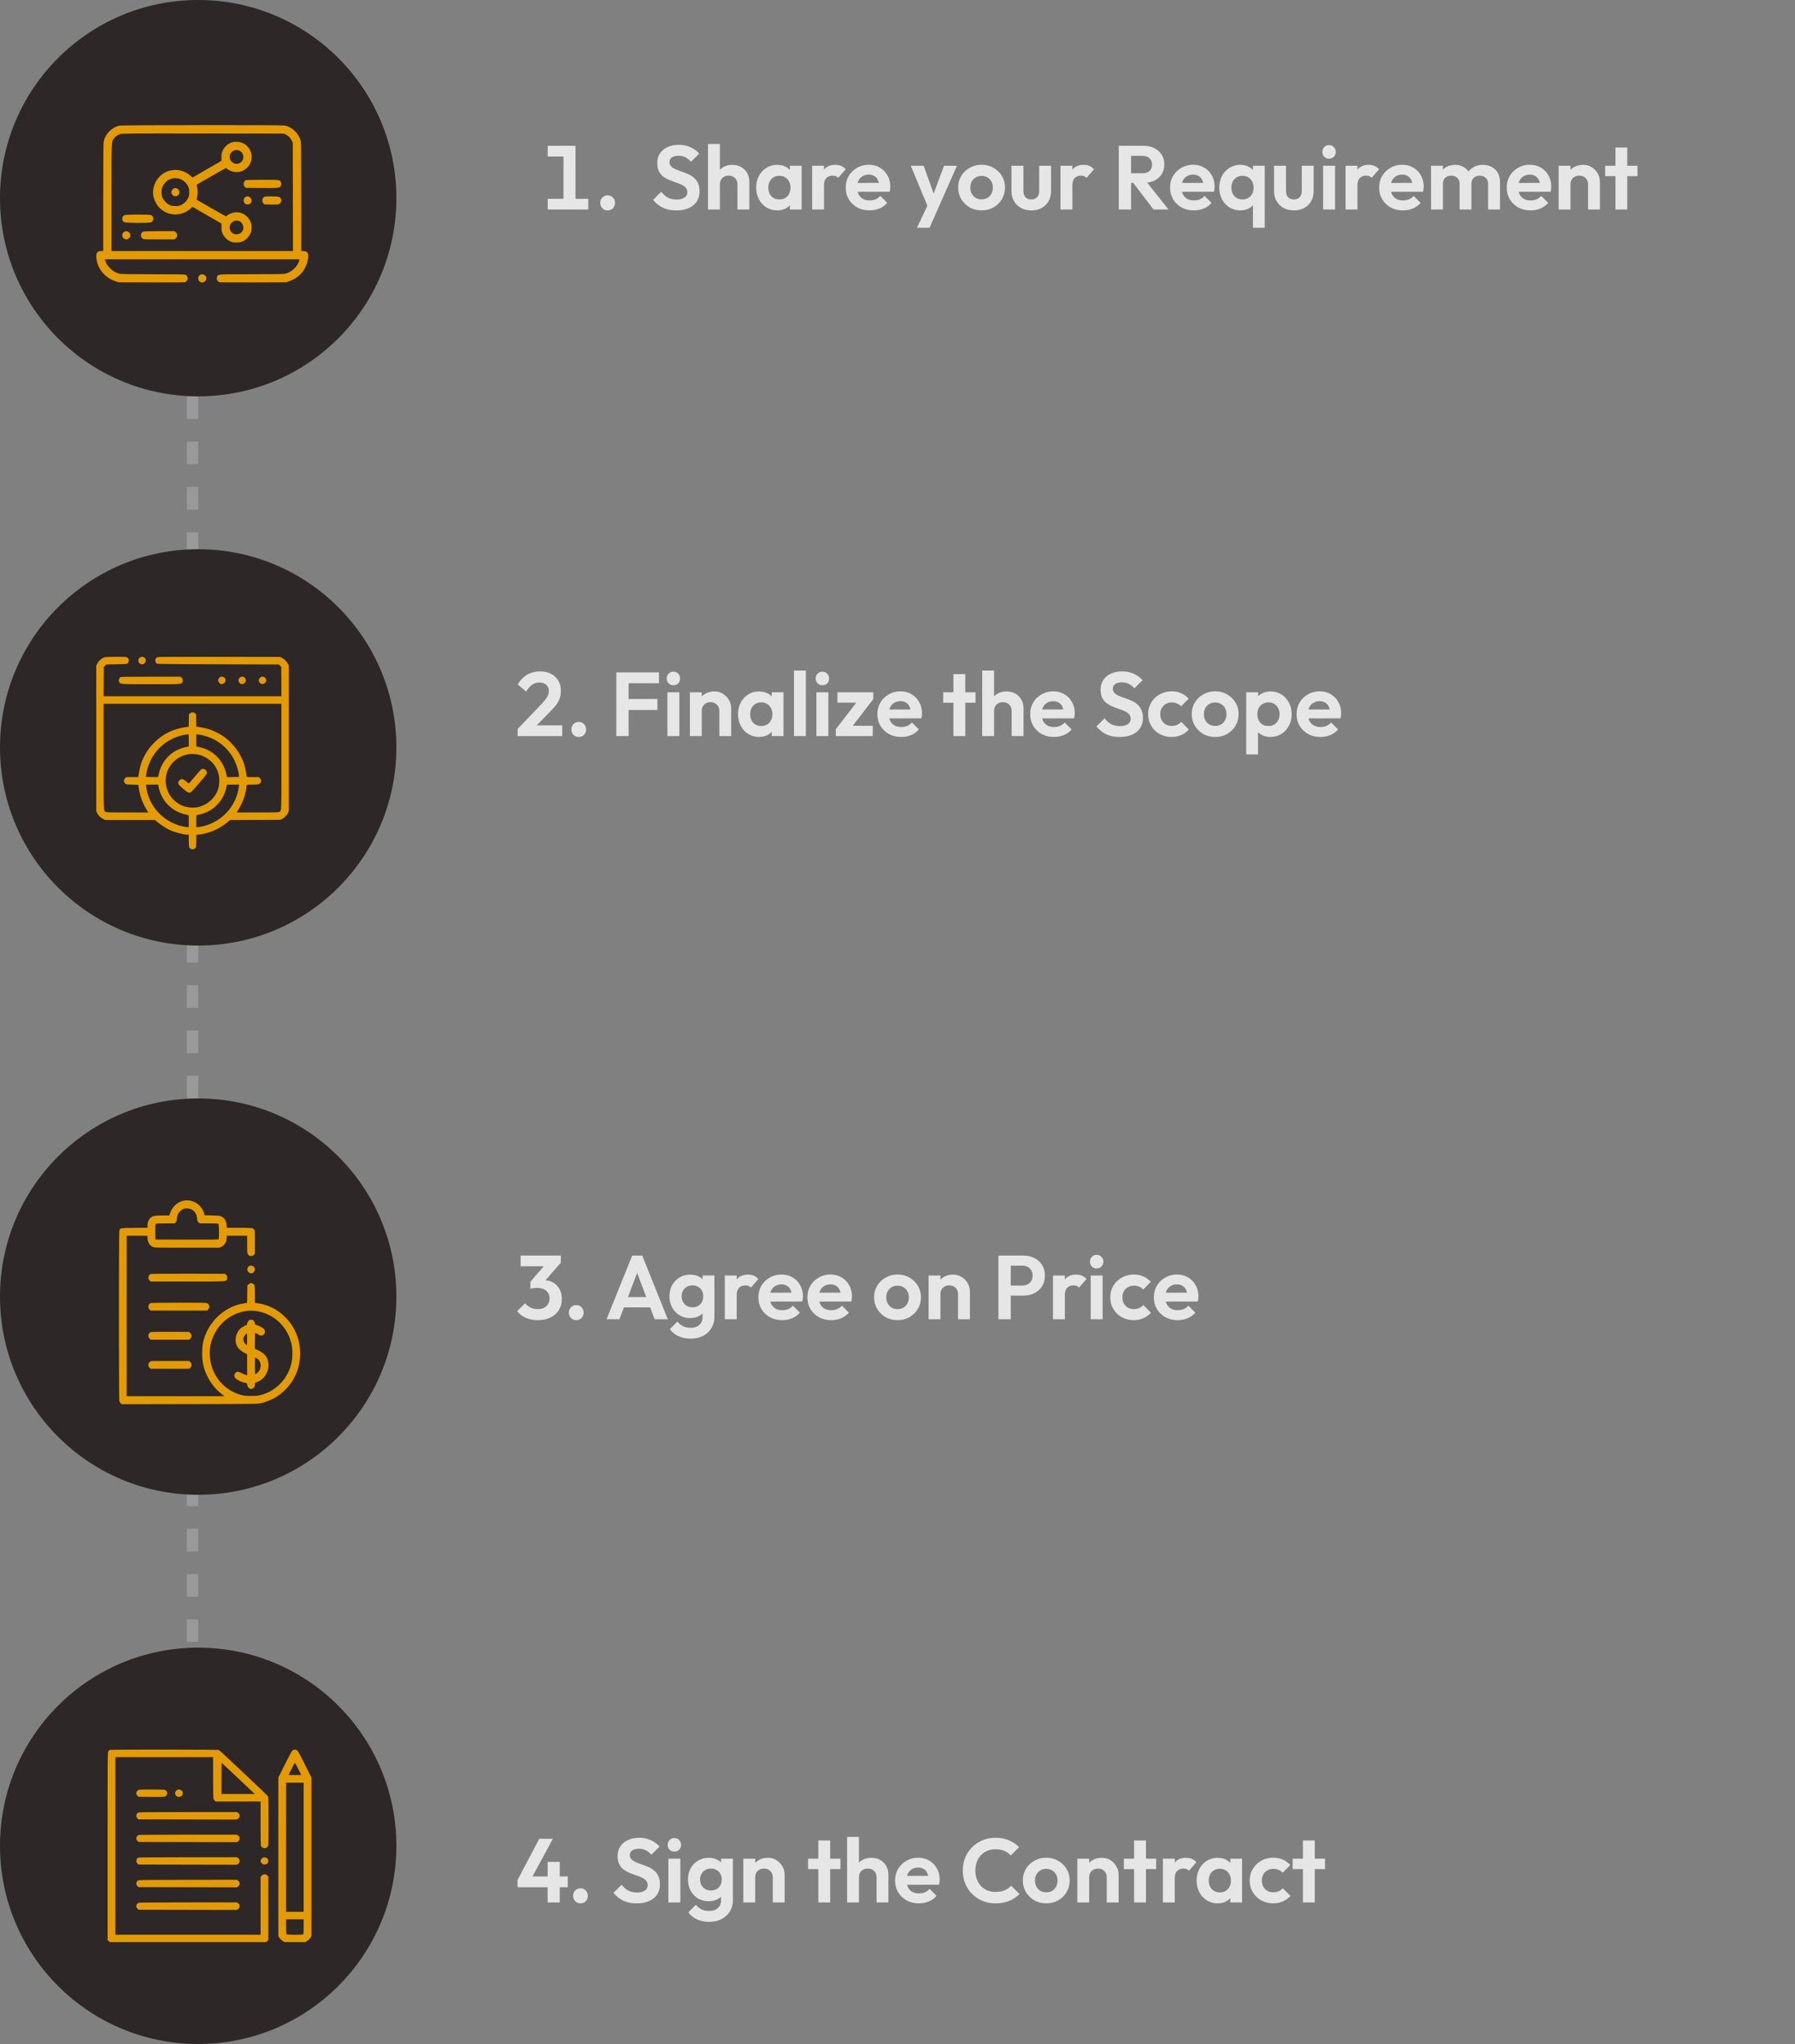<svg width="317" height="361" viewBox="0 0 317 361" fill="none" xmlns="http://www.w3.org/2000/svg">
<rect x="0" y="0" width="317" height="361" fill="#808080" stroke="none"/>
<path d="M99.51 37V25.752H101.638V37H99.51ZM96.727 27.64V25.752H101.414V27.64H96.727ZM96.727 37V35.112H103.894V37H96.727ZM107.316 37.16C106.932 37.16 106.617 37.032 106.372 36.776C106.127 36.52 106.004 36.205 106.004 35.832C106.004 35.459 106.127 35.144 106.372 34.888C106.617 34.632 106.932 34.504 107.316 34.504C107.689 34.504 107.999 34.632 108.244 34.888C108.489 35.144 108.612 35.459 108.612 35.832C108.612 36.205 108.489 36.52 108.244 36.776C107.999 37.032 107.689 37.16 107.316 37.16ZM119.416 37.16C118.509 37.16 117.731 37.005 117.08 36.696C116.44 36.387 115.859 35.923 115.336 35.304L116.776 33.864C117.107 34.301 117.491 34.643 117.928 34.888C118.365 35.123 118.899 35.24 119.528 35.24C120.093 35.24 120.541 35.128 120.872 34.904C121.213 34.68 121.384 34.371 121.384 33.976C121.384 33.635 121.288 33.357 121.096 33.144C120.904 32.931 120.648 32.749 120.328 32.6C120.019 32.451 119.672 32.317 119.288 32.2C118.915 32.072 118.536 31.928 118.152 31.768C117.779 31.608 117.432 31.411 117.112 31.176C116.803 30.931 116.552 30.621 116.36 30.248C116.168 29.864 116.072 29.384 116.072 28.808C116.072 28.125 116.237 27.544 116.568 27.064C116.899 26.584 117.352 26.216 117.928 25.96C118.504 25.704 119.155 25.576 119.88 25.576C120.648 25.576 121.341 25.72 121.96 26.008C122.579 26.296 123.085 26.669 123.48 27.128L122.04 28.568C121.709 28.205 121.368 27.939 121.016 27.768C120.675 27.597 120.285 27.512 119.848 27.512C119.347 27.512 118.952 27.608 118.664 27.8C118.376 27.992 118.232 28.269 118.232 28.632C118.232 28.941 118.328 29.192 118.52 29.384C118.712 29.576 118.963 29.741 119.272 29.88C119.592 30.019 119.939 30.152 120.312 30.28C120.696 30.408 121.075 30.552 121.448 30.712C121.832 30.872 122.179 31.08 122.488 31.336C122.808 31.592 123.064 31.923 123.256 32.328C123.448 32.723 123.544 33.213 123.544 33.8C123.544 34.845 123.176 35.667 122.44 36.264C121.704 36.861 120.696 37.16 119.416 37.16ZM130.237 37V32.568C130.237 32.109 130.093 31.736 129.805 31.448C129.517 31.16 129.144 31.016 128.685 31.016C128.387 31.016 128.12 31.08 127.885 31.208C127.651 31.336 127.464 31.517 127.325 31.752C127.197 31.987 127.133 32.259 127.133 32.568L126.317 32.152C126.317 31.544 126.445 31.016 126.701 30.568C126.957 30.109 127.309 29.752 127.757 29.496C128.216 29.24 128.739 29.112 129.325 29.112C129.912 29.112 130.429 29.24 130.877 29.496C131.336 29.752 131.693 30.104 131.949 30.552C132.205 31 132.333 31.517 132.333 32.104V37H130.237ZM125.037 37V25.432H127.133V37H125.037ZM137.254 37.16C136.55 37.16 135.915 36.984 135.35 36.632C134.784 36.28 134.342 35.8 134.022 35.192C133.702 34.584 133.542 33.901 133.542 33.144C133.542 32.376 133.702 31.688 134.022 31.08C134.342 30.472 134.784 29.992 135.35 29.64C135.915 29.288 136.55 29.112 137.254 29.112C137.808 29.112 138.304 29.224 138.742 29.448C139.179 29.672 139.526 29.987 139.782 30.392C140.048 30.787 140.192 31.235 140.214 31.736V34.52C140.192 35.032 140.048 35.485 139.782 35.88C139.526 36.275 139.179 36.589 138.742 36.824C138.304 37.048 137.808 37.16 137.254 37.16ZM137.638 35.224C138.224 35.224 138.699 35.032 139.062 34.648C139.424 34.253 139.606 33.747 139.606 33.128C139.606 32.723 139.52 32.365 139.35 32.056C139.19 31.736 138.96 31.491 138.662 31.32C138.374 31.139 138.032 31.048 137.638 31.048C137.254 31.048 136.912 31.139 136.614 31.32C136.326 31.491 136.096 31.736 135.926 32.056C135.766 32.365 135.686 32.723 135.686 33.128C135.686 33.544 135.766 33.912 135.926 34.232C136.096 34.541 136.326 34.787 136.614 34.968C136.912 35.139 137.254 35.224 137.638 35.224ZM139.494 37V34.92L139.83 33.032L139.494 31.176V29.272H141.574V37H139.494ZM143.428 37V29.272H145.524V37H143.428ZM145.524 32.728L144.708 32.184C144.804 31.235 145.081 30.488 145.54 29.944C145.999 29.389 146.66 29.112 147.524 29.112C147.897 29.112 148.233 29.176 148.532 29.304C148.831 29.421 149.103 29.619 149.348 29.896L148.036 31.4C147.919 31.272 147.775 31.176 147.604 31.112C147.444 31.048 147.257 31.016 147.044 31.016C146.596 31.016 146.228 31.16 145.94 31.448C145.663 31.725 145.524 32.152 145.524 32.728ZM153.562 37.16C152.751 37.16 152.031 36.989 151.402 36.648C150.772 36.296 150.271 35.816 149.898 35.208C149.535 34.6 149.354 33.907 149.354 33.128C149.354 32.36 149.53 31.677 149.882 31.08C150.244 30.472 150.735 29.992 151.354 29.64C151.972 29.277 152.66 29.096 153.418 29.096C154.164 29.096 154.82 29.267 155.386 29.608C155.962 29.939 156.41 30.397 156.73 30.984C157.06 31.56 157.226 32.216 157.226 32.952C157.226 33.091 157.215 33.235 157.194 33.384C157.183 33.523 157.156 33.683 157.114 33.864L150.618 33.88V32.312L156.138 32.296L155.29 32.952C155.268 32.493 155.183 32.109 155.034 31.8C154.895 31.491 154.687 31.256 154.41 31.096C154.143 30.925 153.812 30.84 153.418 30.84C153.002 30.84 152.639 30.936 152.33 31.128C152.02 31.309 151.78 31.571 151.61 31.912C151.45 32.243 151.37 32.637 151.37 33.096C151.37 33.565 151.455 33.976 151.626 34.328C151.807 34.669 152.063 34.936 152.394 35.128C152.724 35.309 153.108 35.4 153.546 35.4C153.94 35.4 154.298 35.336 154.618 35.208C154.938 35.069 155.215 34.867 155.45 34.6L156.682 35.832C156.308 36.269 155.85 36.6 155.306 36.824C154.772 37.048 154.191 37.16 153.562 37.16ZM164.079 37.064L160.847 29.272L163.119 29.272L165.263 35.224H164.495L166.719 29.272H169.007L165.567 37.048L164.079 37.064ZM161.935 40.232L164.287 35.256L165.567 37.048L164.159 40.232H161.935ZM173.357 37.16C172.578 37.16 171.874 36.984 171.245 36.632C170.626 36.269 170.13 35.784 169.757 35.176C169.394 34.557 169.213 33.869 169.213 33.112C169.213 32.355 169.394 31.677 169.757 31.08C170.12 30.472 170.616 29.992 171.245 29.64C171.874 29.277 172.573 29.096 173.341 29.096C174.13 29.096 174.834 29.277 175.453 29.64C176.082 29.992 176.578 30.472 176.941 31.08C177.304 31.677 177.485 32.355 177.485 33.112C177.485 33.869 177.304 34.557 176.941 35.176C176.578 35.784 176.082 36.269 175.453 36.632C174.834 36.984 174.136 37.16 173.357 37.16ZM173.341 35.208C173.736 35.208 174.082 35.123 174.381 34.952C174.69 34.771 174.925 34.525 175.085 34.216C175.256 33.896 175.341 33.533 175.341 33.128C175.341 32.723 175.256 32.365 175.085 32.056C174.914 31.747 174.68 31.507 174.381 31.336C174.082 31.155 173.736 31.064 173.341 31.064C172.957 31.064 172.616 31.155 172.317 31.336C172.018 31.507 171.784 31.747 171.613 32.056C171.442 32.365 171.357 32.723 171.357 33.128C171.357 33.533 171.442 33.896 171.613 34.216C171.784 34.525 172.018 34.771 172.317 34.952C172.616 35.123 172.957 35.208 173.341 35.208ZM182.13 37.16C181.448 37.16 180.84 37.016 180.306 36.728C179.784 36.44 179.373 36.04 179.074 35.528C178.776 35.016 178.626 34.424 178.626 33.752V29.272H180.738V33.704C180.738 34.024 180.792 34.301 180.898 34.536C181.005 34.76 181.165 34.931 181.378 35.048C181.592 35.165 181.842 35.224 182.13 35.224C182.568 35.224 182.909 35.091 183.154 34.824C183.4 34.557 183.522 34.184 183.522 33.704V29.272H185.618V33.752C185.618 34.435 185.469 35.032 185.17 35.544C184.882 36.056 184.472 36.456 183.938 36.744C183.416 37.021 182.813 37.16 182.13 37.16ZM187.287 37V29.272H189.383V37H187.287ZM189.383 32.728L188.567 32.184C188.663 31.235 188.941 30.488 189.399 29.944C189.858 29.389 190.519 29.112 191.383 29.112C191.757 29.112 192.093 29.176 192.391 29.304C192.69 29.421 192.962 29.619 193.207 29.896L191.895 31.4C191.778 31.272 191.634 31.176 191.463 31.112C191.303 31.048 191.117 31.016 190.903 31.016C190.455 31.016 190.087 31.16 189.799 31.448C189.522 31.725 189.383 32.152 189.383 32.728ZM199.174 32.296V30.6H201.782C202.315 30.6 202.726 30.467 203.014 30.2C203.313 29.923 203.462 29.544 203.462 29.064C203.462 28.627 203.313 28.264 203.014 27.976C202.726 27.677 202.315 27.528 201.782 27.528H199.174V25.752H201.974C202.699 25.752 203.334 25.896 203.878 26.184C204.433 26.461 204.859 26.845 205.158 27.336C205.467 27.827 205.622 28.392 205.622 29.032C205.622 29.693 205.467 30.269 205.158 30.76C204.859 31.24 204.433 31.619 203.878 31.896C203.323 32.163 202.678 32.296 201.942 32.296H199.174ZM197.574 37V25.752H199.75V37H197.574ZM203.718 37L200.006 32.136L202.006 31.512L206.358 37H203.718ZM210.843 37.16C210.032 37.16 209.312 36.989 208.683 36.648C208.053 36.296 207.552 35.816 207.179 35.208C206.816 34.6 206.635 33.907 206.635 33.128C206.635 32.36 206.811 31.677 207.163 31.08C207.525 30.472 208.016 29.992 208.635 29.64C209.253 29.277 209.941 29.096 210.699 29.096C211.445 29.096 212.101 29.267 212.667 29.608C213.243 29.939 213.691 30.397 214.011 30.984C214.341 31.56 214.507 32.216 214.507 32.952C214.507 33.091 214.496 33.235 214.475 33.384C214.464 33.523 214.437 33.683 214.395 33.864L207.899 33.88V32.312L213.419 32.296L212.571 32.952C212.549 32.493 212.464 32.109 212.315 31.8C212.176 31.491 211.968 31.256 211.691 31.096C211.424 30.925 211.093 30.84 210.699 30.84C210.283 30.84 209.92 30.936 209.611 31.128C209.301 31.309 209.061 31.571 208.891 31.912C208.731 32.243 208.651 32.637 208.651 33.096C208.651 33.565 208.736 33.976 208.907 34.328C209.088 34.669 209.344 34.936 209.675 35.128C210.005 35.309 210.389 35.4 210.827 35.4C211.221 35.4 211.579 35.336 211.899 35.208C212.219 35.069 212.496 34.867 212.731 34.6L213.963 35.832C213.589 36.269 213.131 36.6 212.587 36.824C212.053 37.048 211.472 37.16 210.843 37.16ZM219.035 37.16C218.331 37.16 217.696 36.984 217.131 36.632C216.566 36.28 216.123 35.8 215.803 35.192C215.483 34.584 215.323 33.901 215.323 33.144C215.323 32.376 215.483 31.688 215.803 31.08C216.123 30.472 216.566 29.992 217.131 29.64C217.696 29.288 218.331 29.112 219.035 29.112C219.59 29.112 220.086 29.224 220.523 29.448C220.96 29.672 221.307 29.987 221.563 30.392C221.83 30.787 221.974 31.235 221.995 31.736V34.52C221.974 35.032 221.83 35.485 221.563 35.88C221.307 36.275 220.96 36.589 220.523 36.824C220.086 37.048 219.59 37.16 219.035 37.16ZM219.419 35.224C220.006 35.224 220.48 35.032 220.843 34.648C221.206 34.253 221.387 33.747 221.387 33.128C221.387 32.723 221.302 32.365 221.131 32.056C220.971 31.736 220.742 31.491 220.443 31.32C220.155 31.139 219.814 31.048 219.419 31.048C219.035 31.048 218.694 31.139 218.395 31.32C218.107 31.491 217.878 31.736 217.707 32.056C217.547 32.365 217.467 32.723 217.467 33.128C217.467 33.544 217.547 33.912 217.707 34.232C217.878 34.541 218.107 34.787 218.395 34.968C218.694 35.139 219.035 35.224 219.419 35.224ZM221.275 40.232V35.048L221.611 33.176L221.275 31.304V29.272H223.355V40.232H221.275ZM228.505 37.16C227.823 37.16 227.215 37.016 226.681 36.728C226.159 36.44 225.748 36.04 225.449 35.528C225.151 35.016 225.001 34.424 225.001 33.752V29.272H227.113V33.704C227.113 34.024 227.167 34.301 227.273 34.536C227.38 34.76 227.54 34.931 227.753 35.048C227.967 35.165 228.217 35.224 228.505 35.224C228.943 35.224 229.284 35.091 229.529 34.824C229.775 34.557 229.897 34.184 229.897 33.704V29.272H231.993V33.752C231.993 34.435 231.844 35.032 231.545 35.544C231.257 36.056 230.847 36.456 230.313 36.744C229.791 37.021 229.188 37.16 228.505 37.16ZM233.662 37V29.272H235.774V37L233.662 37ZM234.718 28.024C234.377 28.024 234.094 27.912 233.87 27.688C233.646 27.453 233.534 27.165 233.534 26.824C233.534 26.493 233.646 26.211 233.87 25.976C234.094 25.741 234.377 25.624 234.718 25.624C235.07 25.624 235.353 25.741 235.566 25.976C235.79 26.211 235.902 26.493 235.902 26.824C235.902 27.165 235.79 27.453 235.566 27.688C235.353 27.912 235.07 28.024 234.718 28.024ZM237.631 37V29.272H239.727V37H237.631ZM239.727 32.728L238.911 32.184C239.007 31.235 239.284 30.488 239.743 29.944C240.202 29.389 240.863 29.112 241.727 29.112C242.1 29.112 242.436 29.176 242.735 29.304C243.034 29.421 243.306 29.619 243.551 29.896L242.239 31.4C242.122 31.272 241.978 31.176 241.807 31.112C241.647 31.048 241.46 31.016 241.247 31.016C240.799 31.016 240.431 31.16 240.143 31.448C239.866 31.725 239.727 32.152 239.727 32.728ZM247.765 37.16C246.954 37.16 246.234 36.989 245.605 36.648C244.975 36.296 244.474 35.816 244.101 35.208C243.738 34.6 243.557 33.907 243.557 33.128C243.557 32.36 243.733 31.677 244.085 31.08C244.447 30.472 244.938 29.992 245.557 29.64C246.175 29.277 246.863 29.096 247.621 29.096C248.367 29.096 249.023 29.267 249.589 29.608C250.165 29.939 250.613 30.397 250.933 30.984C251.263 31.56 251.429 32.216 251.429 32.952C251.429 33.091 251.418 33.235 251.397 33.384C251.386 33.523 251.359 33.683 251.317 33.864L244.821 33.88V32.312L250.341 32.296L249.493 32.952C249.471 32.493 249.386 32.109 249.237 31.8C249.098 31.491 248.89 31.256 248.613 31.096C248.346 30.925 248.015 30.84 247.621 30.84C247.205 30.84 246.842 30.936 246.533 31.128C246.223 31.309 245.983 31.571 245.813 31.912C245.653 32.243 245.573 32.637 245.573 33.096C245.573 33.565 245.658 33.976 245.829 34.328C246.01 34.669 246.266 34.936 246.597 35.128C246.927 35.309 247.311 35.4 247.749 35.4C248.143 35.4 248.501 35.336 248.821 35.208C249.141 35.069 249.418 34.867 249.653 34.6L250.885 35.832C250.511 36.269 250.053 36.6 249.509 36.824C248.975 37.048 248.394 37.16 247.765 37.16ZM252.725 37V29.272H254.821V37H252.725ZM257.765 37V32.44C257.765 31.992 257.621 31.645 257.333 31.4C257.056 31.144 256.709 31.016 256.293 31.016C256.016 31.016 255.765 31.075 255.541 31.192C255.317 31.299 255.141 31.459 255.013 31.672C254.885 31.885 254.821 32.141 254.821 32.44L254.005 32.04C254.005 31.443 254.133 30.925 254.389 30.488C254.656 30.051 255.013 29.715 255.461 29.48C255.909 29.235 256.416 29.112 256.981 29.112C257.514 29.112 258 29.235 258.437 29.48C258.874 29.715 259.221 30.051 259.477 30.488C259.733 30.915 259.861 31.432 259.861 32.04V37H257.765ZM262.805 37V32.44C262.805 31.992 262.661 31.645 262.373 31.4C262.096 31.144 261.749 31.016 261.333 31.016C261.066 31.016 260.816 31.075 260.581 31.192C260.357 31.299 260.181 31.459 260.053 31.672C259.925 31.885 259.861 32.141 259.861 32.44L258.661 32.152C258.704 31.533 258.869 31 259.157 30.552C259.445 30.093 259.824 29.741 260.293 29.496C260.762 29.24 261.285 29.112 261.861 29.112C262.437 29.112 262.954 29.235 263.413 29.48C263.872 29.715 264.234 30.056 264.501 30.504C264.768 30.952 264.901 31.485 264.901 32.104V37H262.805ZM270.296 37.16C269.485 37.16 268.765 36.989 268.136 36.648C267.507 36.296 267.005 35.816 266.632 35.208C266.269 34.6 266.088 33.907 266.088 33.128C266.088 32.36 266.264 31.677 266.616 31.08C266.979 30.472 267.469 29.992 268.088 29.64C268.707 29.277 269.395 29.096 270.152 29.096C270.899 29.096 271.555 29.267 272.12 29.608C272.696 29.939 273.144 30.397 273.464 30.984C273.795 31.56 273.96 32.216 273.96 32.952C273.96 33.091 273.949 33.235 273.928 33.384C273.917 33.523 273.891 33.683 273.848 33.864L267.352 33.88V32.312L272.872 32.296L272.024 32.952C272.003 32.493 271.917 32.109 271.768 31.8C271.629 31.491 271.421 31.256 271.144 31.096C270.877 30.925 270.547 30.84 270.152 30.84C269.736 30.84 269.373 30.936 269.064 31.128C268.755 31.309 268.515 31.571 268.344 31.912C268.184 32.243 268.104 32.637 268.104 33.096C268.104 33.565 268.189 33.976 268.36 34.328C268.541 34.669 268.797 34.936 269.128 35.128C269.459 35.309 269.843 35.4 270.28 35.4C270.675 35.4 271.032 35.336 271.352 35.208C271.672 35.069 271.949 34.867 272.184 34.6L273.416 35.832C273.043 36.269 272.584 36.6 272.04 36.824C271.507 37.048 270.925 37.16 270.296 37.16ZM280.456 37V32.568C280.456 32.109 280.312 31.736 280.024 31.448C279.736 31.16 279.363 31.016 278.904 31.016C278.605 31.016 278.339 31.08 278.104 31.208C277.869 31.336 277.683 31.517 277.544 31.752C277.416 31.987 277.352 32.259 277.352 32.568L276.536 32.152C276.536 31.544 276.664 31.016 276.92 30.568C277.187 30.109 277.549 29.752 278.008 29.496C278.477 29.24 279.005 29.112 279.592 29.112C280.157 29.112 280.664 29.256 281.112 29.544C281.56 29.821 281.912 30.189 282.168 30.648C282.424 31.096 282.552 31.581 282.552 32.104V37H280.456ZM275.256 37V29.272H277.352V37H275.256ZM285.283 37V26.056H287.379V37H285.283ZM283.475 31.112V29.272L289.187 29.272V31.112L283.475 31.112Z" fill="white" fill-opacity="0.8"/>
<path d="M91.416 128.752L95.656 124.32C95.955 124 96.195 123.717 96.376 123.472C96.568 123.216 96.707 122.976 96.792 122.752C96.877 122.517 96.92 122.283 96.92 122.048C96.92 121.579 96.765 121.211 96.456 120.944C96.157 120.677 95.768 120.544 95.288 120.544C94.797 120.544 94.36 120.672 93.976 120.928C93.603 121.184 93.251 121.589 92.92 122.144L91.432 120.88C91.88 120.123 92.435 119.552 93.096 119.168C93.768 118.773 94.536 118.576 95.4 118.576C96.136 118.576 96.776 118.72 97.32 119.008C97.875 119.296 98.301 119.696 98.6 120.208C98.899 120.72 99.048 121.317 99.048 122C99.048 122.459 98.989 122.875 98.872 123.248C98.765 123.621 98.579 123.995 98.312 124.368C98.056 124.731 97.699 125.141 97.24 125.6L94.152 128.752H91.416ZM91.416 130V128.752L93.272 128.112H99.288V130H91.416ZM102.212 130.16C101.828 130.16 101.513 130.032 101.268 129.776C101.022 129.52 100.9 129.205 100.9 128.832C100.9 128.459 101.022 128.144 101.268 127.888C101.513 127.632 101.828 127.504 102.212 127.504C102.585 127.504 102.894 127.632 103.14 127.888C103.385 128.144 103.508 128.459 103.508 128.832C103.508 129.205 103.385 129.52 103.14 129.776C102.894 130.032 102.585 130.16 102.212 130.16ZM108.84 130V118.752H111.016V130H108.84ZM110.44 125.392V123.456H116.104V125.392H110.44ZM110.44 120.672V118.752H116.376V120.672H110.44ZM117.866 130V122.272H119.978V130H117.866ZM118.922 121.024C118.58 121.024 118.298 120.912 118.074 120.688C117.85 120.453 117.738 120.165 117.738 119.824C117.738 119.493 117.85 119.211 118.074 118.976C118.298 118.741 118.58 118.624 118.922 118.624C119.274 118.624 119.556 118.741 119.77 118.976C119.994 119.211 120.106 119.493 120.106 119.824C120.106 120.165 119.994 120.453 119.77 120.688C119.556 120.912 119.274 121.024 118.922 121.024ZM127.034 130V125.568C127.034 125.109 126.89 124.736 126.602 124.448C126.314 124.16 125.941 124.016 125.482 124.016C125.184 124.016 124.917 124.08 124.682 124.208C124.448 124.336 124.261 124.517 124.122 124.752C123.994 124.987 123.93 125.259 123.93 125.568L123.114 125.152C123.114 124.544 123.242 124.016 123.498 123.568C123.765 123.109 124.128 122.752 124.586 122.496C125.056 122.24 125.584 122.112 126.17 122.112C126.736 122.112 127.242 122.256 127.69 122.544C128.138 122.821 128.49 123.189 128.746 123.648C129.002 124.096 129.13 124.581 129.13 125.104V130H127.034ZM121.834 130V122.272H123.93V130H121.834ZM134.051 130.16C133.347 130.16 132.712 129.984 132.147 129.632C131.581 129.28 131.139 128.8 130.819 128.192C130.499 127.584 130.339 126.901 130.339 126.144C130.339 125.376 130.499 124.688 130.819 124.08C131.139 123.472 131.581 122.992 132.147 122.64C132.712 122.288 133.347 122.112 134.051 122.112C134.605 122.112 135.101 122.224 135.539 122.448C135.976 122.672 136.323 122.987 136.579 123.392C136.845 123.787 136.989 124.235 137.011 124.736V127.52C136.989 128.032 136.845 128.485 136.579 128.88C136.323 129.275 135.976 129.589 135.539 129.824C135.101 130.048 134.605 130.16 134.051 130.16ZM134.435 128.224C135.021 128.224 135.496 128.032 135.859 127.648C136.221 127.253 136.403 126.747 136.403 126.128C136.403 125.723 136.317 125.365 136.147 125.056C135.987 124.736 135.757 124.491 135.459 124.32C135.171 124.139 134.829 124.048 134.435 124.048C134.051 124.048 133.709 124.139 133.411 124.32C133.123 124.491 132.893 124.736 132.723 125.056C132.563 125.365 132.483 125.723 132.483 126.128C132.483 126.544 132.563 126.912 132.723 127.232C132.893 127.541 133.123 127.787 133.411 127.968C133.709 128.139 134.051 128.224 134.435 128.224ZM136.291 130V127.92L136.627 126.032L136.291 124.176V122.272H138.371V130H136.291ZM140.225 130V118.432H142.321V130H140.225ZM144.178 130V122.272H146.29V130H144.178ZM145.234 121.024C144.893 121.024 144.61 120.912 144.386 120.688C144.162 120.453 144.05 120.165 144.05 119.824C144.05 119.493 144.162 119.211 144.386 118.976C144.61 118.741 144.893 118.624 145.234 118.624C145.586 118.624 145.869 118.741 146.082 118.976C146.306 119.211 146.418 119.493 146.418 119.824C146.418 120.165 146.306 120.453 146.082 120.688C145.869 120.912 145.586 121.024 145.234 121.024ZM147.603 128.8L151.699 123.472H154.227L150.131 128.8H147.603ZM147.603 130V128.8L149.267 128.176H154.131V130H147.603ZM147.891 124.096V122.272H154.227V123.472L152.547 124.096H147.891ZM159.155 130.16C158.345 130.16 157.625 129.989 156.995 129.648C156.366 129.296 155.865 128.816 155.491 128.208C155.129 127.6 154.947 126.907 154.947 126.128C154.947 125.36 155.123 124.677 155.475 124.08C155.838 123.472 156.329 122.992 156.947 122.64C157.566 122.277 158.254 122.096 159.011 122.096C159.758 122.096 160.414 122.267 160.979 122.608C161.555 122.939 162.003 123.397 162.323 123.984C162.654 124.56 162.819 125.216 162.819 125.952C162.819 126.091 162.809 126.235 162.787 126.384C162.777 126.523 162.75 126.683 162.707 126.864L156.211 126.88V125.312L161.731 125.296L160.883 125.952C160.862 125.493 160.777 125.109 160.627 124.8C160.489 124.491 160.281 124.256 160.003 124.096C159.737 123.925 159.406 123.84 159.011 123.84C158.595 123.84 158.233 123.936 157.923 124.128C157.614 124.309 157.374 124.571 157.203 124.912C157.043 125.243 156.963 125.637 156.963 126.096C156.963 126.565 157.049 126.976 157.219 127.328C157.401 127.669 157.657 127.936 157.987 128.128C158.318 128.309 158.702 128.4 159.139 128.4C159.534 128.4 159.891 128.336 160.211 128.208C160.531 128.069 160.809 127.867 161.043 127.6L162.275 128.832C161.902 129.269 161.443 129.6 160.899 129.824C160.366 130.048 159.785 130.16 159.155 130.16ZM168.377 130V119.056H170.473V130H168.377ZM166.569 124.112V122.272H172.281V124.112H166.569ZM178.659 130V125.568C178.659 125.109 178.515 124.736 178.227 124.448C177.939 124.16 177.566 124.016 177.107 124.016C176.809 124.016 176.542 124.08 176.307 124.208C176.073 124.336 175.886 124.517 175.747 124.752C175.619 124.987 175.555 125.259 175.555 125.568L174.739 125.152C174.739 124.544 174.867 124.016 175.123 123.568C175.379 123.109 175.731 122.752 176.179 122.496C176.638 122.24 177.161 122.112 177.747 122.112C178.334 122.112 178.851 122.24 179.299 122.496C179.758 122.752 180.115 123.104 180.371 123.552C180.627 124 180.755 124.517 180.755 125.104V130H178.659ZM173.459 130V118.432H175.555V130H173.459ZM186.14 130.16C185.329 130.16 184.609 129.989 183.98 129.648C183.35 129.296 182.849 128.816 182.476 128.208C182.113 127.6 181.932 126.907 181.932 126.128C181.932 125.36 182.108 124.677 182.46 124.08C182.822 123.472 183.313 122.992 183.932 122.64C184.55 122.277 185.238 122.096 185.996 122.096C186.742 122.096 187.398 122.267 187.964 122.608C188.54 122.939 188.988 123.397 189.308 123.984C189.638 124.56 189.804 125.216 189.804 125.952C189.804 126.091 189.793 126.235 189.772 126.384C189.761 126.523 189.734 126.683 189.692 126.864L183.196 126.88V125.312L188.716 125.296L187.868 125.952C187.846 125.493 187.761 125.109 187.612 124.8C187.473 124.491 187.265 124.256 186.988 124.096C186.721 123.925 186.39 123.84 185.996 123.84C185.58 123.84 185.217 123.936 184.908 124.128C184.598 124.309 184.358 124.571 184.188 124.912C184.028 125.243 183.948 125.637 183.948 126.096C183.948 126.565 184.033 126.976 184.204 127.328C184.385 127.669 184.641 127.936 184.972 128.128C185.302 128.309 185.686 128.4 186.124 128.4C186.518 128.4 186.876 128.336 187.196 128.208C187.516 128.069 187.793 127.867 188.028 127.6L189.26 128.832C188.886 129.269 188.428 129.6 187.884 129.824C187.35 130.048 186.769 130.16 186.14 130.16ZM197.713 130.16C196.806 130.16 196.028 130.005 195.377 129.696C194.737 129.387 194.156 128.923 193.633 128.304L195.073 126.864C195.404 127.301 195.788 127.643 196.225 127.888C196.662 128.123 197.196 128.24 197.825 128.24C198.39 128.24 198.838 128.128 199.169 127.904C199.51 127.68 199.681 127.371 199.681 126.976C199.681 126.635 199.585 126.357 199.393 126.144C199.201 125.931 198.945 125.749 198.625 125.6C198.316 125.451 197.969 125.317 197.585 125.2C197.212 125.072 196.833 124.928 196.449 124.768C196.076 124.608 195.729 124.411 195.409 124.176C195.1 123.931 194.849 123.621 194.657 123.248C194.465 122.864 194.369 122.384 194.369 121.808C194.369 121.125 194.534 120.544 194.865 120.064C195.196 119.584 195.649 119.216 196.225 118.96C196.801 118.704 197.452 118.576 198.177 118.576C198.945 118.576 199.638 118.72 200.257 119.008C200.876 119.296 201.382 119.669 201.777 120.128L200.337 121.568C200.006 121.205 199.665 120.939 199.313 120.768C198.972 120.597 198.582 120.512 198.145 120.512C197.644 120.512 197.249 120.608 196.961 120.8C196.673 120.992 196.529 121.269 196.529 121.632C196.529 121.941 196.625 122.192 196.817 122.384C197.009 122.576 197.26 122.741 197.569 122.88C197.889 123.019 198.236 123.152 198.609 123.28C198.993 123.408 199.372 123.552 199.745 123.712C200.129 123.872 200.476 124.08 200.785 124.336C201.105 124.592 201.361 124.923 201.553 125.328C201.745 125.723 201.841 126.213 201.841 126.8C201.841 127.845 201.473 128.667 200.737 129.264C200.001 129.861 198.993 130.16 197.713 130.16ZM206.92 130.16C206.13 130.16 205.421 129.984 204.792 129.632C204.162 129.28 203.666 128.8 203.304 128.192C202.941 127.584 202.76 126.901 202.76 126.144C202.76 125.376 202.941 124.688 203.304 124.08C203.666 123.472 204.162 122.992 204.792 122.64C205.432 122.277 206.141 122.096 206.92 122.096C207.528 122.096 208.088 122.208 208.6 122.432C209.112 122.656 209.554 122.976 209.928 123.392L208.584 124.752C208.381 124.528 208.136 124.357 207.848 124.24C207.57 124.123 207.261 124.064 206.92 124.064C206.536 124.064 206.189 124.155 205.88 124.336C205.581 124.507 205.341 124.747 205.16 125.056C204.989 125.355 204.904 125.712 204.904 126.128C204.904 126.533 204.989 126.896 205.16 127.216C205.341 127.525 205.581 127.771 205.88 127.952C206.189 128.123 206.536 128.208 206.92 128.208C207.272 128.208 207.586 128.149 207.864 128.032C208.152 127.904 208.397 127.723 208.6 127.488L209.96 128.848C209.565 129.275 209.112 129.6 208.6 129.824C208.088 130.048 207.528 130.16 206.92 130.16ZM214.607 130.16C213.828 130.16 213.124 129.984 212.495 129.632C211.876 129.269 211.38 128.784 211.007 128.176C210.644 127.557 210.463 126.869 210.463 126.112C210.463 125.355 210.644 124.677 211.007 124.08C211.37 123.472 211.866 122.992 212.495 122.64C213.124 122.277 213.823 122.096 214.591 122.096C215.38 122.096 216.084 122.277 216.703 122.64C217.332 122.992 217.828 123.472 218.191 124.08C218.554 124.677 218.735 125.355 218.735 126.112C218.735 126.869 218.554 127.557 218.191 128.176C217.828 128.784 217.332 129.269 216.703 129.632C216.084 129.984 215.386 130.16 214.607 130.16ZM214.591 128.208C214.986 128.208 215.332 128.123 215.631 127.952C215.94 127.771 216.175 127.525 216.335 127.216C216.506 126.896 216.591 126.533 216.591 126.128C216.591 125.723 216.506 125.365 216.335 125.056C216.164 124.747 215.93 124.507 215.631 124.336C215.332 124.155 214.986 124.064 214.591 124.064C214.207 124.064 213.866 124.155 213.567 124.336C213.268 124.507 213.034 124.747 212.863 125.056C212.692 125.365 212.607 125.723 212.607 126.128C212.607 126.533 212.692 126.896 212.863 127.216C213.034 127.525 213.268 127.771 213.567 127.952C213.866 128.123 214.207 128.208 214.591 128.208ZM224.372 130.16C223.818 130.16 223.316 130.048 222.868 129.824C222.42 129.589 222.063 129.275 221.796 128.88C221.53 128.485 221.386 128.032 221.364 127.52V124.784C221.386 124.272 221.53 123.819 221.796 123.424C222.074 123.019 222.431 122.699 222.868 122.464C223.316 122.229 223.818 122.112 224.372 122.112C225.087 122.112 225.727 122.288 226.292 122.64C226.858 122.992 227.3 123.472 227.62 124.08C227.951 124.688 228.116 125.376 228.116 126.144C228.116 126.901 227.951 127.584 227.62 128.192C227.3 128.8 226.858 129.28 226.292 129.632C225.727 129.984 225.087 130.16 224.372 130.16ZM224.004 128.224C224.388 128.224 224.73 128.139 225.028 127.968C225.327 127.787 225.556 127.541 225.716 127.232C225.887 126.912 225.972 126.544 225.972 126.128C225.972 125.723 225.887 125.365 225.716 125.056C225.556 124.736 225.327 124.491 225.028 124.32C224.73 124.139 224.388 124.048 224.004 124.048C223.631 124.048 223.295 124.139 222.996 124.32C222.698 124.491 222.463 124.736 222.292 125.056C222.132 125.365 222.052 125.723 222.052 126.128C222.052 126.544 222.132 126.912 222.292 127.232C222.463 127.541 222.692 127.787 222.98 127.968C223.279 128.139 223.62 128.224 224.004 128.224ZM220.084 133.232V122.272H222.18V124.304L221.828 126.176L222.164 128.048V133.232H220.084ZM233.187 130.16C232.376 130.16 231.656 129.989 231.027 129.648C230.397 129.296 229.896 128.816 229.523 128.208C229.16 127.6 228.979 126.907 228.979 126.128C228.979 125.36 229.155 124.677 229.507 124.08C229.869 123.472 230.36 122.992 230.979 122.64C231.597 122.277 232.285 122.096 233.043 122.096C233.789 122.096 234.445 122.267 235.011 122.608C235.587 122.939 236.035 123.397 236.355 123.984C236.685 124.56 236.851 125.216 236.851 125.952C236.851 126.091 236.84 126.235 236.819 126.384C236.808 126.523 236.781 126.683 236.739 126.864L230.243 126.88V125.312L235.763 125.296L234.915 125.952C234.893 125.493 234.808 125.109 234.659 124.8C234.52 124.491 234.312 124.256 234.035 124.096C233.768 123.925 233.437 123.84 233.043 123.84C232.627 123.84 232.264 123.936 231.955 124.128C231.645 124.309 231.405 124.571 231.235 124.912C231.075 125.243 230.995 125.637 230.995 126.096C230.995 126.565 231.08 126.976 231.251 127.328C231.432 127.669 231.688 127.936 232.019 128.128C232.349 128.309 232.733 128.4 233.171 128.4C233.565 128.4 233.923 128.336 234.243 128.208C234.563 128.069 234.84 127.867 235.075 127.6L236.307 128.832C235.933 129.269 235.475 129.6 234.931 129.824C234.397 130.048 233.816 130.16 233.187 130.16Z" fill="white" fill-opacity="0.8"/>
<path d="M94.984 233.16C94.227 233.16 93.533 233.027 92.904 232.76C92.275 232.483 91.747 232.088 91.32 231.576L92.76 230.152C92.973 230.472 93.277 230.728 93.672 230.92C94.067 231.112 94.493 231.208 94.952 231.208C95.379 231.208 95.747 231.133 96.056 230.984C96.365 230.824 96.605 230.605 96.776 230.328C96.957 230.04 97.048 229.709 97.048 229.336C97.048 228.941 96.957 228.605 96.776 228.328C96.605 228.051 96.355 227.837 96.024 227.688C95.693 227.539 95.299 227.464 94.84 227.464C94.637 227.464 94.429 227.48 94.216 227.512C94.003 227.533 93.821 227.571 93.672 227.624L94.632 226.408C94.899 226.323 95.16 226.253 95.416 226.2C95.683 226.136 95.928 226.104 96.152 226.104C96.728 226.104 97.245 226.243 97.704 226.52C98.173 226.787 98.541 227.171 98.808 227.672C99.085 228.163 99.224 228.744 99.224 229.416C99.224 230.163 99.048 230.819 98.696 231.384C98.344 231.939 97.848 232.376 97.208 232.696C96.579 233.005 95.837 233.16 94.984 233.16ZM93.672 227.624V226.376L96.552 223.032L99.048 223L96.072 226.408L93.672 227.624ZM91.944 223.64V221.752H99.048V223L97.272 223.64H91.944ZM101.774 233.16C101.39 233.16 101.076 233.032 100.83 232.776C100.585 232.52 100.462 232.205 100.462 231.832C100.462 231.459 100.585 231.144 100.83 230.888C101.076 230.632 101.39 230.504 101.774 230.504C102.148 230.504 102.457 230.632 102.702 230.888C102.948 231.144 103.07 231.459 103.07 231.832C103.07 232.205 102.948 232.52 102.702 232.776C102.457 233.032 102.148 233.16 101.774 233.16ZM107.117 233L111.645 221.752H113.421L117.933 233H115.613L112.125 223.768H112.925L109.389 233H107.117ZM109.517 230.904V229.08H115.565V230.904H109.517ZM121.973 236.424C121.151 236.424 120.426 236.275 119.797 235.976C119.167 235.688 118.666 235.277 118.293 234.744L119.621 233.416C119.919 233.768 120.25 234.035 120.613 234.216C120.986 234.408 121.434 234.504 121.957 234.504C122.607 234.504 123.119 234.339 123.493 234.008C123.877 233.677 124.069 233.219 124.069 232.632V230.696L124.421 229L124.085 227.304V225.272H126.165V232.6C126.165 233.368 125.983 234.035 125.621 234.6C125.269 235.176 124.778 235.624 124.149 235.944C123.519 236.264 122.794 236.424 121.973 236.424ZM121.877 232.792C121.183 232.792 120.559 232.627 120.005 232.296C119.45 231.955 119.013 231.491 118.693 230.904C118.383 230.317 118.229 229.661 118.229 228.936C118.229 228.211 118.383 227.56 118.693 226.984C119.013 226.408 119.45 225.955 120.005 225.624C120.559 225.283 121.183 225.112 121.877 225.112C122.453 225.112 122.959 225.224 123.397 225.448C123.845 225.672 124.197 225.981 124.453 226.376C124.709 226.76 124.847 227.213 124.869 227.736V230.168C124.847 230.68 124.703 231.139 124.437 231.544C124.181 231.939 123.829 232.248 123.381 232.472C122.943 232.685 122.442 232.792 121.877 232.792ZM122.293 230.888C122.677 230.888 123.007 230.808 123.285 230.648C123.573 230.477 123.797 230.248 123.957 229.96C124.117 229.661 124.197 229.325 124.197 228.952C124.197 228.568 124.117 228.232 123.957 227.944C123.797 227.656 123.573 227.432 123.285 227.272C123.007 227.101 122.677 227.016 122.293 227.016C121.909 227.016 121.573 227.101 121.285 227.272C120.997 227.432 120.773 227.661 120.613 227.96C120.453 228.248 120.373 228.579 120.373 228.952C120.373 229.315 120.453 229.645 120.613 229.944C120.773 230.232 120.997 230.461 121.285 230.632C121.573 230.803 121.909 230.888 122.293 230.888ZM128.006 233V225.272H130.102V233H128.006ZM130.102 228.728L129.286 228.184C129.382 227.235 129.659 226.488 130.118 225.944C130.577 225.389 131.238 225.112 132.102 225.112C132.475 225.112 132.811 225.176 133.11 225.304C133.409 225.421 133.681 225.619 133.926 225.896L132.614 227.4C132.497 227.272 132.353 227.176 132.182 227.112C132.022 227.048 131.835 227.016 131.622 227.016C131.174 227.016 130.806 227.16 130.518 227.448C130.241 227.725 130.102 228.152 130.102 228.728ZM138.14 233.16C137.329 233.16 136.609 232.989 135.98 232.648C135.35 232.296 134.849 231.816 134.476 231.208C134.113 230.6 133.932 229.907 133.932 229.128C133.932 228.36 134.108 227.677 134.46 227.08C134.822 226.472 135.313 225.992 135.932 225.64C136.55 225.277 137.238 225.096 137.996 225.096C138.742 225.096 139.398 225.267 139.964 225.608C140.54 225.939 140.988 226.397 141.308 226.984C141.638 227.56 141.804 228.216 141.804 228.952C141.804 229.091 141.793 229.235 141.772 229.384C141.761 229.523 141.734 229.683 141.692 229.864L135.196 229.88V228.312L140.716 228.296L139.868 228.952C139.846 228.493 139.761 228.109 139.612 227.8C139.473 227.491 139.265 227.256 138.988 227.096C138.721 226.925 138.39 226.84 137.996 226.84C137.58 226.84 137.217 226.936 136.908 227.128C136.598 227.309 136.358 227.571 136.188 227.912C136.028 228.243 135.948 228.637 135.948 229.096C135.948 229.565 136.033 229.976 136.204 230.328C136.385 230.669 136.641 230.936 136.972 231.128C137.302 231.309 137.686 231.4 138.124 231.4C138.518 231.4 138.876 231.336 139.196 231.208C139.516 231.069 139.793 230.867 140.028 230.6L141.26 231.832C140.886 232.269 140.428 232.6 139.884 232.824C139.35 233.048 138.769 233.16 138.14 233.16ZM146.796 233.16C145.985 233.16 145.265 232.989 144.636 232.648C144.007 232.296 143.505 231.816 143.132 231.208C142.769 230.6 142.588 229.907 142.588 229.128C142.588 228.36 142.764 227.677 143.116 227.08C143.479 226.472 143.969 225.992 144.588 225.64C145.207 225.277 145.895 225.096 146.652 225.096C147.399 225.096 148.055 225.267 148.62 225.608C149.196 225.939 149.644 226.397 149.964 226.984C150.295 227.56 150.46 228.216 150.46 228.952C150.46 229.091 150.449 229.235 150.428 229.384C150.417 229.523 150.391 229.683 150.348 229.864L143.852 229.88V228.312L149.372 228.296L148.524 228.952C148.503 228.493 148.417 228.109 148.268 227.8C148.129 227.491 147.921 227.256 147.644 227.096C147.377 226.925 147.047 226.84 146.652 226.84C146.236 226.84 145.873 226.936 145.564 227.128C145.255 227.309 145.015 227.571 144.844 227.912C144.684 228.243 144.604 228.637 144.604 229.096C144.604 229.565 144.689 229.976 144.86 230.328C145.041 230.669 145.297 230.936 145.628 231.128C145.959 231.309 146.343 231.4 146.78 231.4C147.175 231.4 147.532 231.336 147.852 231.208C148.172 231.069 148.449 230.867 148.684 230.6L149.916 231.832C149.543 232.269 149.084 232.6 148.54 232.824C148.007 233.048 147.425 233.16 146.796 233.16ZM158.513 233.16C157.734 233.16 157.03 232.984 156.401 232.632C155.782 232.269 155.286 231.784 154.913 231.176C154.55 230.557 154.369 229.869 154.369 229.112C154.369 228.355 154.55 227.677 154.913 227.08C155.276 226.472 155.772 225.992 156.401 225.64C157.03 225.277 157.729 225.096 158.497 225.096C159.286 225.096 159.99 225.277 160.609 225.64C161.238 225.992 161.734 226.472 162.097 227.08C162.46 227.677 162.641 228.355 162.641 229.112C162.641 229.869 162.46 230.557 162.097 231.176C161.734 231.784 161.238 232.269 160.609 232.632C159.99 232.984 159.292 233.16 158.513 233.16ZM158.497 231.208C158.892 231.208 159.238 231.123 159.537 230.952C159.846 230.771 160.081 230.525 160.241 230.216C160.412 229.896 160.497 229.533 160.497 229.128C160.497 228.723 160.412 228.365 160.241 228.056C160.07 227.747 159.836 227.507 159.537 227.336C159.238 227.155 158.892 227.064 158.497 227.064C158.113 227.064 157.772 227.155 157.473 227.336C157.174 227.507 156.94 227.747 156.769 228.056C156.598 228.365 156.513 228.723 156.513 229.128C156.513 229.533 156.598 229.896 156.769 230.216C156.94 230.525 157.174 230.771 157.473 230.952C157.772 231.123 158.113 231.208 158.497 231.208ZM169.191 233V228.568C169.191 228.109 169.047 227.736 168.759 227.448C168.471 227.16 168.097 227.016 167.639 227.016C167.34 227.016 167.073 227.08 166.839 227.208C166.604 227.336 166.417 227.517 166.279 227.752C166.151 227.987 166.087 228.259 166.087 228.568L165.271 228.152C165.271 227.544 165.399 227.016 165.655 226.568C165.921 226.109 166.284 225.752 166.743 225.496C167.212 225.24 167.74 225.112 168.327 225.112C168.892 225.112 169.399 225.256 169.847 225.544C170.295 225.821 170.647 226.189 170.903 226.648C171.159 227.096 171.286 227.581 171.286 228.104V233H169.191ZM163.991 233V225.272H166.087V233H163.991ZM177.924 228.824V227.048H180.532C180.873 227.048 181.183 226.979 181.46 226.84C181.737 226.701 181.956 226.504 182.116 226.248C182.276 225.981 182.356 225.661 182.356 225.288C182.356 224.925 182.276 224.611 182.116 224.344C181.956 224.077 181.737 223.875 181.46 223.736C181.183 223.597 180.873 223.528 180.532 223.528H177.924V221.752H180.756C181.471 221.752 182.111 221.896 182.676 222.184C183.252 222.472 183.705 222.883 184.036 223.416C184.367 223.939 184.532 224.563 184.532 225.288C184.532 226.013 184.367 226.643 184.036 227.176C183.705 227.699 183.252 228.104 182.676 228.392C182.111 228.68 181.471 228.824 180.756 228.824H177.924ZM176.324 233V221.752H178.5V233H176.324ZM185.959 233V225.272H188.055V233H185.959ZM188.055 228.728L187.239 228.184C187.335 227.235 187.613 226.488 188.071 225.944C188.53 225.389 189.191 225.112 190.055 225.112C190.429 225.112 190.765 225.176 191.063 225.304C191.362 225.421 191.634 225.619 191.879 225.896L190.567 227.4C190.45 227.272 190.306 227.176 190.135 227.112C189.975 227.048 189.789 227.016 189.575 227.016C189.127 227.016 188.759 227.16 188.471 227.448C188.194 227.725 188.055 228.152 188.055 228.728ZM192.616 233V225.272H194.728V233H192.616ZM193.672 224.024C193.33 224.024 193.048 223.912 192.824 223.688C192.6 223.453 192.488 223.165 192.488 222.824C192.488 222.493 192.6 222.211 192.824 221.976C193.048 221.741 193.33 221.624 193.672 221.624C194.024 221.624 194.306 221.741 194.52 221.976C194.744 222.211 194.856 222.493 194.856 222.824C194.856 223.165 194.744 223.453 194.52 223.688C194.306 223.912 194.024 224.024 193.672 224.024ZM200.232 233.16C199.443 233.16 198.734 232.984 198.104 232.632C197.475 232.28 196.979 231.8 196.616 231.192C196.254 230.584 196.072 229.901 196.072 229.144C196.072 228.376 196.254 227.688 196.616 227.08C196.979 226.472 197.475 225.992 198.104 225.64C198.744 225.277 199.454 225.096 200.232 225.096C200.84 225.096 201.4 225.208 201.912 225.432C202.424 225.656 202.867 225.976 203.24 226.392L201.896 227.752C201.694 227.528 201.448 227.357 201.16 227.24C200.883 227.123 200.574 227.064 200.232 227.064C199.848 227.064 199.502 227.155 199.192 227.336C198.894 227.507 198.654 227.747 198.472 228.056C198.302 228.355 198.216 228.712 198.216 229.128C198.216 229.533 198.302 229.896 198.472 230.216C198.654 230.525 198.894 230.771 199.192 230.952C199.502 231.123 199.848 231.208 200.232 231.208C200.584 231.208 200.899 231.149 201.176 231.032C201.464 230.904 201.71 230.723 201.912 230.488L203.272 231.848C202.878 232.275 202.424 232.6 201.912 232.824C201.4 233.048 200.84 233.16 200.232 233.16ZM207.983 233.16C207.173 233.16 206.453 232.989 205.823 232.648C205.194 232.296 204.693 231.816 204.319 231.208C203.957 230.6 203.775 229.907 203.775 229.128C203.775 228.36 203.951 227.677 204.303 227.08C204.666 226.472 205.157 225.992 205.775 225.64C206.394 225.277 207.082 225.096 207.839 225.096C208.586 225.096 209.242 225.267 209.807 225.608C210.383 225.939 210.831 226.397 211.151 226.984C211.482 227.56 211.647 228.216 211.647 228.952C211.647 229.091 211.637 229.235 211.615 229.384C211.605 229.523 211.578 229.683 211.535 229.864L205.039 229.88V228.312L210.559 228.296L209.711 228.952C209.69 228.493 209.605 228.109 209.455 227.8C209.317 227.491 209.109 227.256 208.831 227.096C208.565 226.925 208.234 226.84 207.839 226.84C207.423 226.84 207.061 226.936 206.751 227.128C206.442 227.309 206.202 227.571 206.031 227.912C205.871 228.243 205.791 228.637 205.791 229.096C205.791 229.565 205.877 229.976 206.047 230.328C206.229 230.669 206.485 230.936 206.815 231.128C207.146 231.309 207.53 231.4 207.967 231.4C208.362 231.4 208.719 231.336 209.039 231.208C209.359 231.069 209.637 230.867 209.871 230.6L211.103 231.832C210.73 232.269 210.271 232.6 209.727 232.824C209.194 233.048 208.613 233.16 207.983 233.16Z" fill="white" fill-opacity="0.8"/>
<path d="M91.4 332.032L95.24 324.752H97.64L93.704 332.032H91.4ZM91.4 333.312V332.032L92.2 331.408H100.264V333.312H91.4ZM96.712 336V328.832H98.856V336H96.712ZM102.524 336.16C102.14 336.16 101.826 336.032 101.58 335.776C101.335 335.52 101.212 335.205 101.212 334.832C101.212 334.459 101.335 334.144 101.58 333.888C101.826 333.632 102.14 333.504 102.524 333.504C102.898 333.504 103.207 333.632 103.452 333.888C103.698 334.144 103.82 334.459 103.82 334.832C103.82 335.205 103.698 335.52 103.452 335.776C103.207 336.032 102.898 336.16 102.524 336.16ZM112.416 336.16C111.509 336.16 110.731 336.005 110.08 335.696C109.44 335.387 108.859 334.923 108.336 334.304L109.776 332.864C110.107 333.301 110.491 333.643 110.928 333.888C111.365 334.123 111.899 334.24 112.528 334.24C113.093 334.24 113.541 334.128 113.872 333.904C114.213 333.68 114.384 333.371 114.384 332.976C114.384 332.635 114.288 332.357 114.096 332.144C113.904 331.931 113.648 331.749 113.328 331.6C113.019 331.451 112.672 331.317 112.288 331.2C111.915 331.072 111.536 330.928 111.152 330.768C110.779 330.608 110.432 330.411 110.112 330.176C109.803 329.931 109.552 329.621 109.36 329.248C109.168 328.864 109.072 328.384 109.072 327.808C109.072 327.125 109.237 326.544 109.568 326.064C109.899 325.584 110.352 325.216 110.928 324.96C111.504 324.704 112.155 324.576 112.88 324.576C113.648 324.576 114.341 324.72 114.96 325.008C115.579 325.296 116.085 325.669 116.48 326.128L115.04 327.568C114.709 327.205 114.368 326.939 114.016 326.768C113.675 326.597 113.285 326.512 112.848 326.512C112.347 326.512 111.952 326.608 111.664 326.8C111.376 326.992 111.232 327.269 111.232 327.632C111.232 327.941 111.328 328.192 111.52 328.384C111.712 328.576 111.963 328.741 112.272 328.88C112.592 329.019 112.939 329.152 113.312 329.28C113.696 329.408 114.075 329.552 114.448 329.712C114.832 329.872 115.179 330.08 115.488 330.336C115.808 330.592 116.064 330.923 116.256 331.328C116.448 331.723 116.544 332.213 116.544 332.8C116.544 333.845 116.176 334.667 115.44 335.264C114.704 335.861 113.696 336.16 112.416 336.16ZM118.037 336V328.272H120.149V336H118.037ZM119.093 327.024C118.752 327.024 118.469 326.912 118.245 326.688C118.021 326.453 117.909 326.165 117.909 325.824C117.909 325.493 118.021 325.211 118.245 324.976C118.469 324.741 118.752 324.624 119.093 324.624C119.445 324.624 119.728 324.741 119.941 324.976C120.165 325.211 120.277 325.493 120.277 325.824C120.277 326.165 120.165 326.453 119.941 326.688C119.728 326.912 119.445 327.024 119.093 327.024ZM125.238 339.424C124.417 339.424 123.691 339.275 123.062 338.976C122.433 338.688 121.931 338.277 121.558 337.744L122.886 336.416C123.185 336.768 123.515 337.035 123.878 337.216C124.251 337.408 124.699 337.504 125.222 337.504C125.873 337.504 126.385 337.339 126.758 337.008C127.142 336.677 127.334 336.219 127.334 335.632V333.696L127.686 332L127.35 330.304V328.272H129.43V335.6C129.43 336.368 129.249 337.035 128.886 337.6C128.534 338.176 128.043 338.624 127.414 338.944C126.785 339.264 126.059 339.424 125.238 339.424ZM125.142 335.792C124.449 335.792 123.825 335.627 123.27 335.296C122.715 334.955 122.278 334.491 121.958 333.904C121.649 333.317 121.494 332.661 121.494 331.936C121.494 331.211 121.649 330.56 121.958 329.984C122.278 329.408 122.715 328.955 123.27 328.624C123.825 328.283 124.449 328.112 125.142 328.112C125.718 328.112 126.225 328.224 126.662 328.448C127.11 328.672 127.462 328.981 127.718 329.376C127.974 329.76 128.113 330.213 128.134 330.736V333.168C128.113 333.68 127.969 334.139 127.702 334.544C127.446 334.939 127.094 335.248 126.646 335.472C126.209 335.685 125.707 335.792 125.142 335.792ZM125.558 333.888C125.942 333.888 126.273 333.808 126.55 333.648C126.838 333.477 127.062 333.248 127.222 332.96C127.382 332.661 127.462 332.325 127.462 331.952C127.462 331.568 127.382 331.232 127.222 330.944C127.062 330.656 126.838 330.432 126.55 330.272C126.273 330.101 125.942 330.016 125.558 330.016C125.174 330.016 124.838 330.101 124.55 330.272C124.262 330.432 124.038 330.661 123.878 330.96C123.718 331.248 123.638 331.579 123.638 331.952C123.638 332.315 123.718 332.645 123.878 332.944C124.038 333.232 124.262 333.461 124.55 333.632C124.838 333.803 125.174 333.888 125.558 333.888ZM136.472 336V331.568C136.472 331.109 136.328 330.736 136.04 330.448C135.752 330.16 135.378 330.016 134.92 330.016C134.621 330.016 134.354 330.08 134.12 330.208C133.885 330.336 133.698 330.517 133.56 330.752C133.432 330.987 133.368 331.259 133.368 331.568L132.552 331.152C132.552 330.544 132.68 330.016 132.936 329.568C133.202 329.109 133.565 328.752 134.024 328.496C134.493 328.24 135.021 328.112 135.608 328.112C136.173 328.112 136.68 328.256 137.128 328.544C137.576 328.821 137.928 329.189 138.184 329.648C138.44 330.096 138.568 330.581 138.568 331.104V336H136.472ZM131.272 336V328.272H133.368V336H131.272ZM144.517 336V325.056H146.613V336H144.517ZM142.709 330.112V328.272H148.421V330.112H142.709ZM154.8 336V331.568C154.8 331.109 154.656 330.736 154.368 330.448C154.08 330.16 153.707 330.016 153.248 330.016C152.949 330.016 152.683 330.08 152.448 330.208C152.213 330.336 152.027 330.517 151.888 330.752C151.76 330.987 151.696 331.259 151.696 331.568L150.88 331.152C150.88 330.544 151.008 330.016 151.264 329.568C151.52 329.109 151.872 328.752 152.32 328.496C152.779 328.24 153.301 328.112 153.888 328.112C154.475 328.112 154.992 328.24 155.44 328.496C155.899 328.752 156.256 329.104 156.512 329.552C156.768 330 156.896 330.517 156.896 331.104V336H154.8ZM149.6 336V324.432H151.696V336H149.6ZM162.28 336.16C161.47 336.16 160.75 335.989 160.12 335.648C159.491 335.296 158.99 334.816 158.616 334.208C158.254 333.6 158.072 332.907 158.072 332.128C158.072 331.36 158.248 330.677 158.6 330.08C158.963 329.472 159.454 328.992 160.072 328.64C160.691 328.277 161.379 328.096 162.136 328.096C162.883 328.096 163.539 328.267 164.104 328.608C164.68 328.939 165.128 329.397 165.448 329.984C165.779 330.56 165.944 331.216 165.944 331.952C165.944 332.091 165.934 332.235 165.912 332.384C165.902 332.523 165.875 332.683 165.832 332.864L159.336 332.88V331.312L164.856 331.296L164.008 331.952C163.987 331.493 163.902 331.109 163.752 330.8C163.614 330.491 163.406 330.256 163.128 330.096C162.862 329.925 162.531 329.84 162.136 329.84C161.72 329.84 161.358 329.936 161.048 330.128C160.739 330.309 160.499 330.571 160.328 330.912C160.168 331.243 160.088 331.637 160.088 332.096C160.088 332.565 160.174 332.976 160.344 333.328C160.526 333.669 160.782 333.936 161.112 334.128C161.443 334.309 161.827 334.4 162.264 334.4C162.659 334.4 163.016 334.336 163.336 334.208C163.656 334.069 163.934 333.867 164.168 333.6L165.4 334.832C165.027 335.269 164.568 335.6 164.024 335.824C163.491 336.048 162.91 336.16 162.28 336.16ZM175.806 336.16C174.984 336.16 174.222 336.016 173.518 335.728C172.814 335.429 172.195 335.019 171.662 334.496C171.139 333.963 170.734 333.344 170.446 332.64C170.168 331.936 170.03 331.179 170.03 330.368C170.03 329.557 170.168 328.8 170.446 328.096C170.734 327.392 171.139 326.779 171.662 326.256C172.195 325.733 172.808 325.323 173.502 325.024C174.206 324.725 174.974 324.576 175.806 324.576C176.702 324.576 177.491 324.725 178.174 325.024C178.856 325.312 179.459 325.712 179.982 326.224L178.51 327.696C178.2 327.355 177.822 327.088 177.374 326.896C176.926 326.704 176.403 326.608 175.806 326.608C175.283 326.608 174.803 326.699 174.366 326.88C173.939 327.051 173.566 327.307 173.246 327.648C172.926 327.979 172.68 328.379 172.51 328.848C172.339 329.307 172.254 329.813 172.254 330.368C172.254 330.933 172.339 331.445 172.51 331.904C172.68 332.363 172.926 332.763 173.246 333.104C173.566 333.435 173.939 333.691 174.366 333.872C174.803 334.053 175.283 334.144 175.806 334.144C176.435 334.144 176.974 334.048 177.422 333.856C177.88 333.664 178.264 333.392 178.574 333.04L180.046 334.512C179.523 335.035 178.915 335.44 178.222 335.728C177.528 336.016 176.723 336.16 175.806 336.16ZM184.779 336.16C184 336.16 183.296 335.984 182.667 335.632C182.048 335.269 181.552 334.784 181.179 334.176C180.816 333.557 180.635 332.869 180.635 332.112C180.635 331.355 180.816 330.677 181.179 330.08C181.541 329.472 182.037 328.992 182.667 328.64C183.296 328.277 183.995 328.096 184.763 328.096C185.552 328.096 186.256 328.277 186.875 328.64C187.504 328.992 188 329.472 188.363 330.08C188.725 330.677 188.907 331.355 188.907 332.112C188.907 332.869 188.725 333.557 188.363 334.176C188 334.784 187.504 335.269 186.875 335.632C186.256 335.984 185.557 336.16 184.779 336.16ZM184.763 334.208C185.157 334.208 185.504 334.123 185.803 333.952C186.112 333.771 186.347 333.525 186.507 333.216C186.677 332.896 186.763 332.533 186.763 332.128C186.763 331.723 186.677 331.365 186.507 331.056C186.336 330.747 186.101 330.507 185.803 330.336C185.504 330.155 185.157 330.064 184.763 330.064C184.379 330.064 184.037 330.155 183.739 330.336C183.44 330.507 183.205 330.747 183.035 331.056C182.864 331.365 182.779 331.723 182.779 332.128C182.779 332.533 182.864 332.896 183.035 333.216C183.205 333.525 183.44 333.771 183.739 333.952C184.037 334.123 184.379 334.208 184.763 334.208ZM195.456 336V331.568C195.456 331.109 195.312 330.736 195.024 330.448C194.736 330.16 194.363 330.016 193.904 330.016C193.605 330.016 193.339 330.08 193.104 330.208C192.869 330.336 192.683 330.517 192.544 330.752C192.416 330.987 192.352 331.259 192.352 331.568L191.536 331.152C191.536 330.544 191.664 330.016 191.92 329.568C192.187 329.109 192.549 328.752 193.008 328.496C193.477 328.24 194.005 328.112 194.592 328.112C195.157 328.112 195.664 328.256 196.112 328.544C196.56 328.821 196.912 329.189 197.168 329.648C197.424 330.096 197.552 330.581 197.552 331.104V336H195.456ZM190.256 336V328.272H192.352V336H190.256ZM200.283 336V325.056H202.379V336H200.283ZM198.475 330.112V328.272H204.187V330.112H198.475ZM205.366 336V328.272H207.462V336H205.366ZM207.462 331.728L206.646 331.184C206.742 330.235 207.019 329.488 207.478 328.944C207.936 328.389 208.598 328.112 209.462 328.112C209.835 328.112 210.171 328.176 210.47 328.304C210.768 328.421 211.04 328.619 211.286 328.896L209.974 330.4C209.856 330.272 209.712 330.176 209.542 330.112C209.382 330.048 209.195 330.016 208.982 330.016C208.534 330.016 208.166 330.16 207.878 330.448C207.6 330.725 207.462 331.152 207.462 331.728ZM215.035 336.16C214.331 336.16 213.696 335.984 213.131 335.632C212.566 335.28 212.123 334.8 211.803 334.192C211.483 333.584 211.323 332.901 211.323 332.144C211.323 331.376 211.483 330.688 211.803 330.08C212.123 329.472 212.566 328.992 213.131 328.64C213.696 328.288 214.331 328.112 215.035 328.112C215.59 328.112 216.086 328.224 216.523 328.448C216.96 328.672 217.307 328.987 217.563 329.392C217.83 329.787 217.974 330.235 217.995 330.736V333.52C217.974 334.032 217.83 334.485 217.563 334.88C217.307 335.275 216.96 335.589 216.523 335.824C216.086 336.048 215.59 336.16 215.035 336.16ZM215.419 334.224C216.006 334.224 216.48 334.032 216.843 333.648C217.206 333.253 217.387 332.747 217.387 332.128C217.387 331.723 217.302 331.365 217.131 331.056C216.971 330.736 216.742 330.491 216.443 330.32C216.155 330.139 215.814 330.048 215.419 330.048C215.035 330.048 214.694 330.139 214.395 330.32C214.107 330.491 213.878 330.736 213.707 331.056C213.547 331.365 213.467 331.723 213.467 332.128C213.467 332.544 213.547 332.912 213.707 333.232C213.878 333.541 214.107 333.787 214.395 333.968C214.694 334.139 215.035 334.224 215.419 334.224ZM217.275 336V333.92L217.611 332.032L217.275 330.176V328.272H219.355V336H217.275ZM224.857 336.16C224.068 336.16 223.359 335.984 222.729 335.632C222.1 335.28 221.604 334.8 221.241 334.192C220.879 333.584 220.697 332.901 220.697 332.144C220.697 331.376 220.879 330.688 221.241 330.08C221.604 329.472 222.1 328.992 222.729 328.64C223.369 328.277 224.079 328.096 224.857 328.096C225.465 328.096 226.025 328.208 226.537 328.432C227.049 328.656 227.492 328.976 227.865 329.392L226.521 330.752C226.319 330.528 226.073 330.357 225.785 330.24C225.508 330.123 225.199 330.064 224.857 330.064C224.473 330.064 224.127 330.155 223.817 330.336C223.519 330.507 223.279 330.747 223.097 331.056C222.927 331.355 222.841 331.712 222.841 332.128C222.841 332.533 222.927 332.896 223.097 333.216C223.279 333.525 223.519 333.771 223.817 333.952C224.127 334.123 224.473 334.208 224.857 334.208C225.209 334.208 225.524 334.149 225.801 334.032C226.089 333.904 226.335 333.723 226.537 333.488L227.897 334.848C227.503 335.275 227.049 335.6 226.537 335.824C226.025 336.048 225.465 336.16 224.857 336.16ZM230.095 336V325.056H232.191V336H230.095ZM228.287 330.112V328.272H233.999V330.112H228.287Z" fill="white" fill-opacity="0.8"/>
<circle cx="35" cy="35" r="35" fill="#2D2727"/>
<path d="M34 70L34 293" stroke="white" stroke-opacity="0.2" stroke-width="2" stroke-dasharray="4 4"/>
<circle cx="35" cy="229" r="35" fill="#2D2727"/>
<circle cx="35" cy="132" r="35" fill="#2D2727"/>
<circle cx="35" cy="326" r="35" fill="#2D2727"/>
<path fill-rule="evenodd" clip-rule="evenodd" d="M32.291 212.09C31.226 212.357 30.319 213.259 30.002 214.366L29.916 214.665H28.71C27.394 214.665 27.031 214.731 26.634 215.044C26.286 215.317 26.05 215.865 26.05 216.399V216.839L23.738 216.859C21.148 216.882 21.214 216.869 21.071 217.4C20.975 217.755 20.977 247.093 21.073 247.448C21.111 247.592 21.224 247.774 21.323 247.854L21.502 248L33.547 247.978C45.566 247.956 45.594 247.955 46.173 247.806C47.867 247.37 49.165 246.65 50.32 245.507C52.081 243.764 52.999 241.558 53 239.066C53 237.505 52.716 236.28 52.038 234.925C50.774 232.396 48.29 230.566 45.61 230.188L45.013 230.104V228.639C45.013 227.046 44.977 226.862 44.64 226.703C44.355 226.569 44.145 226.604 43.906 226.824L43.683 227.029L43.662 228.565L43.642 230.1L42.936 230.219C39.922 230.727 37.281 232.98 36.194 235.972C35.82 237.002 35.709 237.679 35.705 238.96C35.701 240.608 35.931 241.66 36.597 243.028C37.205 244.278 38.121 245.416 39.174 246.227L39.645 246.59H31.005H22.366V232.421V218.251H24.208H26.05V218.612C26.05 219.344 26.379 219.925 26.958 220.214C27.249 220.359 27.31 220.361 33.012 220.36L38.772 220.359L39.12 220.192C39.685 219.921 40.033 219.297 40.033 218.556V218.251H41.841H43.649V219.77C43.649 221.06 43.666 221.318 43.762 221.486C43.992 221.888 44.497 221.958 44.814 221.632L45.013 221.426L45.011 219.364C45.01 217.516 44.998 217.286 44.892 217.152C44.66 216.856 44.563 216.845 42.264 216.845H40.052L40.019 216.369C39.969 215.653 39.678 215.166 39.112 214.852C38.867 214.716 38.703 214.697 37.489 214.665L36.138 214.629L35.988 214.17C35.481 212.617 33.849 211.699 32.291 212.09ZM33.887 213.648C34.462 213.97 34.733 214.436 34.809 215.227C34.845 215.615 34.883 215.713 35.056 215.878L35.261 216.071H36.883C38.054 216.071 38.528 216.095 38.587 216.155C38.681 216.252 38.705 218.718 38.613 218.867C38.57 218.937 37.402 218.951 33.003 218.937L27.448 218.919L27.429 217.592C27.417 216.673 27.435 216.235 27.489 216.168C27.551 216.091 27.895 216.071 29.201 216.071H30.835L31.035 215.865C31.194 215.701 31.234 215.599 31.234 215.351C31.234 215.181 31.282 214.874 31.341 214.669C31.474 214.208 31.955 213.683 32.397 213.516C32.842 213.348 33.448 213.402 33.887 213.648ZM43.887 223.695C43.655 223.934 43.608 224.194 43.742 224.486C43.871 224.764 44.198 224.938 44.485 224.882C44.753 224.829 45.013 224.484 45.013 224.182C45.013 223.618 44.273 223.297 43.887 223.695ZM26.622 225C26.178 225.187 26.052 225.788 26.386 226.132L26.585 226.338H33.108C40.326 226.338 39.947 226.362 40.099 225.889C40.196 225.587 40.138 225.343 39.92 225.132L39.75 224.967L33.258 224.953C29.687 224.945 26.701 224.967 26.622 225ZM26.622 230.134C26.178 230.319 26.052 230.922 26.386 231.266L26.585 231.471H31.575H36.565L36.764 231.266C37.094 230.926 37.005 230.379 36.586 230.174C36.391 230.078 35.761 230.065 31.565 230.069C28.925 230.072 26.701 230.101 26.622 230.134ZM45.184 231.549C48.432 231.96 50.991 234.466 51.563 237.797C51.674 238.443 51.655 239.772 51.526 240.466C50.994 243.319 48.911 245.596 46.139 246.356C45.531 246.522 45.333 246.543 44.331 246.543C43.338 246.543 43.128 246.521 42.549 246.362C39.411 245.497 37.199 242.699 37.051 239.408C36.988 238.013 37.228 236.885 37.855 235.62C39.072 233.171 41.566 231.559 44.263 231.481C44.431 231.476 44.846 231.507 45.184 231.549ZM44.141 233.104C43.889 233.172 43.649 233.507 43.649 233.794C43.649 233.945 43.583 234.001 43.213 234.167C42.973 234.275 42.654 234.471 42.505 234.603C41.763 235.258 41.43 236.402 41.704 237.354C41.896 238.02 42.393 238.54 43.253 238.975L43.641 239.171L43.645 241.026L43.649 242.881L43.427 242.836C43.305 242.811 42.956 242.663 42.652 242.507C42.037 242.191 41.866 242.188 41.571 242.493C41.307 242.765 41.329 243.167 41.623 243.453C41.939 243.759 42.663 244.107 43.197 244.208C43.63 244.29 43.649 244.302 43.649 244.496C43.649 244.79 43.824 245.094 44.07 245.225C44.246 245.319 44.331 245.326 44.539 245.261C44.857 245.163 45.013 244.924 45.013 244.535C45.013 244.233 45.014 244.232 45.371 244.102C46.725 243.608 47.585 242.151 47.39 240.68C47.244 239.579 46.624 238.906 45.201 238.304L45.013 238.225V236.817C45.013 235.75 45.033 235.409 45.097 235.409C45.143 235.409 45.361 235.524 45.581 235.664C45.913 235.875 46.022 235.911 46.23 235.877C46.727 235.795 46.965 235.169 46.653 234.761C46.49 234.548 45.674 234.096 45.312 234.018C45.074 233.967 45.044 233.936 45.007 233.699C44.961 233.404 44.734 233.117 44.513 233.074C44.432 233.058 44.264 233.071 44.141 233.104ZM26.622 235.266C26.177 235.454 26.052 236.055 26.386 236.399L26.585 236.605H30.006H33.427L33.627 236.399C33.899 236.118 33.899 235.777 33.627 235.463L33.428 235.233L30.097 235.219C28.265 235.211 26.701 235.233 26.622 235.266ZM43.635 237.072L43.615 237.61L43.391 237.416C42.831 236.93 42.832 236.215 43.392 235.675L43.615 235.46L43.635 235.997C43.645 236.293 43.645 236.776 43.635 237.072ZM45.397 239.947C46.118 240.382 46.262 241.469 45.696 242.21C45.547 242.406 45.158 242.723 45.068 242.723C45.038 242.723 45.013 242.058 45.013 241.246C45.013 240.434 45.033 239.769 45.058 239.769C45.083 239.769 45.236 239.849 45.397 239.947ZM26.683 240.38C26.6 240.397 26.454 240.506 26.359 240.623C26.116 240.921 26.126 241.265 26.386 241.533L26.585 241.738H30.006H33.427L33.627 241.533C33.899 241.252 33.899 240.91 33.627 240.596L33.428 240.367L30.131 240.358C28.318 240.352 26.766 240.362 26.683 240.38Z" fill="#E49B00"/>
<path fill-rule="evenodd" clip-rule="evenodd" d="M19.423 309.061C19.345 309.091 19.218 309.182 19.141 309.263C19.001 309.41 19 309.504 19 326.021V342.631L19.195 342.816L19.391 343H33.196H47.001L47.196 342.816L47.391 342.631V337.017V331.403L47.198 331.22C46.909 330.948 46.497 330.962 46.222 331.253L46.018 331.469V336.586V341.704H33.196H20.374V326.016V310.327H29.004H37.634L37.635 313.834C37.635 315.763 37.655 317.453 37.679 317.589C37.703 317.726 37.802 317.913 37.899 318.005L38.076 318.171H42.047H46.018V322.031C46.018 324.743 46.041 325.935 46.096 326.037C46.223 326.271 46.458 326.411 46.722 326.411C46.986 326.411 47.221 326.271 47.348 326.037C47.403 325.934 47.427 324.646 47.427 321.662C47.427 318.116 47.41 317.405 47.325 317.254C47.203 317.037 38.861 309.176 38.643 309.071C38.459 308.983 19.649 308.973 19.423 309.061ZM51.708 309.114C51.559 309.201 51.257 309.744 50.335 311.588L49.153 313.95V327.949V341.947L49.366 342.272C49.498 342.474 49.71 342.674 49.924 342.799L50.269 343H52.076H53.884L54.229 342.799C54.443 342.674 54.655 342.474 54.787 342.272L55 341.947V327.949V313.95L53.816 311.586C52.852 309.66 52.596 309.201 52.432 309.11C52.179 308.969 51.954 308.97 51.708 309.114ZM42.072 314.083L44.995 316.842H42.054H39.114V314.083C39.114 312.566 39.122 311.324 39.132 311.324C39.141 311.324 40.465 312.566 42.072 314.083ZM52.66 312.405L53.194 313.485L52.635 313.504C52.328 313.515 51.825 313.515 51.517 313.504L50.959 313.485L51.493 312.405C51.786 311.811 52.049 311.324 52.076 311.324C52.103 311.324 52.366 311.811 52.66 312.405ZM53.626 326.248V337.649H52.076H50.526V326.248V314.848H52.076H53.626V326.248ZM24.495 316.107C24.047 316.28 23.927 316.835 24.269 317.158L24.463 317.341L26.663 317.36C27.873 317.371 28.937 317.362 29.027 317.341C29.118 317.319 29.269 317.224 29.362 317.129C29.665 316.82 29.551 316.321 29.132 316.118C28.95 316.031 24.719 316.02 24.495 316.107ZM31.294 316.129C31.028 316.253 30.848 316.643 30.945 316.883C31.117 317.311 31.517 317.474 31.917 317.279C32.177 317.152 32.28 316.991 32.28 316.709C32.28 316.431 32.177 316.266 31.929 316.145C31.68 316.023 31.526 316.02 31.294 316.129ZM24.495 320.096C24.047 320.269 23.927 320.824 24.269 321.146L24.463 321.329L33.16 321.346L41.857 321.364L42.086 321.17C42.276 321.01 42.316 320.929 42.316 320.698C42.316 320.466 42.276 320.385 42.087 320.225L41.859 320.033L33.247 320.037C28.511 320.039 24.573 320.066 24.495 320.096ZM24.495 324.084C24.047 324.257 23.927 324.812 24.269 325.135L24.463 325.318L33.16 325.335L41.857 325.352L42.086 325.159C42.276 324.999 42.316 324.918 42.316 324.686C42.316 324.455 42.276 324.373 42.087 324.214L41.859 324.021L33.247 324.025C28.511 324.028 24.573 324.054 24.495 324.084ZM24.495 328.073C24.047 328.246 23.927 328.801 24.269 329.123L24.463 329.306L33.16 329.323L41.857 329.341L42.086 329.147C42.276 328.987 42.316 328.906 42.316 328.675C42.316 328.443 42.276 328.362 42.087 328.202L41.859 328.01L33.247 328.014C28.511 328.016 24.573 328.043 24.495 328.073ZM46.468 328.072C46.244 328.161 46.018 328.469 46.018 328.682C46.018 328.798 46.098 328.957 46.222 329.087C46.646 329.535 47.388 329.272 47.388 328.675C47.388 328.233 46.887 327.905 46.468 328.072ZM24.495 332.061C24.047 332.234 23.927 332.789 24.269 333.112L24.463 333.295L33.16 333.312L41.857 333.329L42.086 333.136C42.276 332.976 42.316 332.895 42.316 332.663C42.316 332.432 42.276 332.35 42.087 332.191L41.859 331.998L33.247 332.003C28.511 332.005 24.573 332.031 24.495 332.061ZM24.495 336.05C24.047 336.223 23.927 336.778 24.269 337.1L24.463 337.283L33.16 337.301L41.857 337.318L42.086 337.125C42.276 336.964 42.316 336.883 42.316 336.652C42.316 336.42 42.276 336.339 42.087 336.179L41.859 335.987L33.247 335.991C28.511 335.993 24.573 336.02 24.495 336.05ZM53.626 340.261C53.626 341.17 53.602 341.567 53.542 341.624C53.422 341.737 50.73 341.737 50.611 341.624C50.551 341.567 50.526 341.17 50.526 340.261V338.978H52.076H53.626V340.261Z" fill="#E49B00"/>
<path fill-rule="evenodd" clip-rule="evenodd" d="M21.036 22.197C19.708 22.519 18.589 23.672 18.311 25.005C18.254 25.276 18.23 28.232 18.23 34.864V44.335H17.897C17.182 44.335 16.935 44.667 17.014 45.519C17.191 47.416 18.459 48.994 20.345 49.662L20.901 49.859L26.714 49.88C31.043 49.895 32.581 49.879 32.736 49.815C32.957 49.723 33.156 49.416 33.156 49.164C33.156 48.922 32.965 48.615 32.755 48.52C32.612 48.454 31.169 48.432 27.053 48.432C23.774 48.432 21.39 48.403 21.166 48.361C20.021 48.144 18.878 47.093 18.559 45.963L18.513 45.798H35.706H52.898L52.824 46.073C52.542 47.117 51.394 48.149 50.285 48.358C50.04 48.404 47.794 48.432 44.373 48.432C38.383 48.432 38.552 48.421 38.365 48.833C38.188 49.22 38.339 49.666 38.697 49.815C38.852 49.879 40.39 49.895 44.719 49.88L50.532 49.859L51.117 49.652C52.62 49.121 53.699 48.039 54.193 46.565C54.419 45.892 54.501 45.082 54.373 44.774C54.255 44.488 53.962 44.335 53.536 44.335H53.203V34.864C53.203 28.232 53.178 25.276 53.122 25.005C52.836 23.634 51.662 22.46 50.291 22.174C49.699 22.05 21.549 22.073 21.036 22.197ZM50.426 23.747C50.913 23.972 51.267 24.316 51.499 24.787L51.703 25.203L51.722 34.769L51.742 44.335H35.718H19.693V34.91C19.693 24.584 19.673 25.08 20.125 24.456C20.392 24.087 20.719 23.852 21.192 23.688C21.537 23.568 22.43 23.561 35.826 23.577L50.093 23.593L50.426 23.747ZM41.111 25.095C40.377 25.279 39.708 25.831 39.359 26.54C39.142 26.982 39.118 27.094 39.112 27.716L39.105 28.404L36.551 29.882L33.997 31.361L33.637 31.039C31.66 29.276 28.608 29.855 27.45 32.213C26.881 33.372 26.88 34.499 27.449 35.674C28.591 38.033 31.659 38.617 33.637 36.852L33.997 36.531L36.551 38.009L39.105 39.488L39.112 40.175C39.118 40.798 39.142 40.91 39.359 41.352C39.638 41.919 40.096 42.362 40.692 42.643C41.032 42.804 41.195 42.833 41.752 42.832C42.622 42.831 43.151 42.604 43.724 41.985C44.213 41.458 44.429 40.923 44.432 40.24C44.434 39.628 44.385 39.426 44.108 38.898C43.583 37.895 42.442 37.333 41.338 37.533C40.861 37.62 40.273 37.879 40.111 38.074C40.058 38.137 39.965 38.189 39.903 38.189C39.84 38.189 38.647 37.53 37.251 36.725L34.712 35.26L34.811 34.841C34.865 34.61 34.909 34.207 34.909 33.946C34.909 33.684 34.865 33.281 34.811 33.051L34.712 32.631L37.251 31.167C38.647 30.361 39.84 29.702 39.903 29.702C39.965 29.702 40.058 29.754 40.111 29.818C40.273 30.013 40.861 30.272 41.338 30.358C42.442 30.559 43.583 29.997 44.108 28.994C44.385 28.466 44.434 28.264 44.432 27.651C44.427 26.264 43.301 25.106 41.899 25.047C41.617 25.035 41.263 25.057 41.111 25.095ZM42.481 26.732C42.824 26.994 42.974 27.302 42.971 27.739C42.963 28.782 41.785 29.304 40.978 28.625C40.32 28.071 40.438 27.037 41.204 26.643C41.637 26.42 42.116 26.453 42.481 26.732ZM32.003 31.696C32.52 31.933 32.971 32.384 33.218 32.911C33.38 33.256 33.412 33.426 33.412 33.946C33.412 34.466 33.38 34.636 33.218 34.981C32.971 35.507 32.522 35.956 31.996 36.203C31.65 36.365 31.481 36.397 30.961 36.396C30.429 36.396 30.279 36.366 29.922 36.192C29.383 35.927 28.822 35.318 28.646 34.806C28.478 34.313 28.477 33.58 28.645 33.088C28.791 32.664 29.28 32.072 29.698 31.813C30.343 31.415 31.284 31.367 32.003 31.696ZM43.425 31.823C43.017 31.988 42.9 32.612 43.209 32.972L43.386 33.178L46.224 33.198C49.291 33.221 49.394 33.21 49.584 32.842C49.714 32.592 49.719 32.404 49.603 32.151C49.425 31.76 49.348 31.75 46.347 31.756C44.826 31.758 43.511 31.789 43.425 31.823ZM30.506 33.426C30.31 33.602 30.269 33.691 30.269 33.946C30.269 34.474 30.82 34.829 31.276 34.596C31.977 34.238 31.72 33.214 30.93 33.214C30.828 33.214 30.637 33.309 30.506 33.426ZM43.425 34.747C43.016 34.921 42.9 35.539 43.209 35.899C43.356 36.069 43.444 36.104 43.728 36.104C44.165 36.104 44.423 35.846 44.423 35.409C44.423 34.898 43.895 34.547 43.425 34.747ZM46.717 34.75C46.309 34.915 46.192 35.539 46.502 35.899L46.678 36.104L47.864 36.128C48.676 36.144 49.118 36.123 49.264 36.062C49.492 35.968 49.691 35.663 49.691 35.409C49.691 35.167 49.5 34.86 49.291 34.765C49.066 34.663 46.963 34.651 46.717 34.75ZM21.945 38.011C21.7 38.144 21.596 38.328 21.596 38.628C21.596 38.934 21.702 39.116 21.96 39.249C22.267 39.408 26.402 39.413 26.707 39.256C27.194 39.004 27.194 38.253 26.707 38.001C26.406 37.845 22.234 37.854 21.945 38.011ZM42.426 39.15C42.925 39.457 43.13 40.209 42.857 40.736C42.422 41.577 41.17 41.606 40.711 40.787C40.092 39.68 41.344 38.485 42.426 39.15ZM21.945 40.937C21.7 41.07 21.596 41.255 21.596 41.555C21.596 41.861 21.702 42.043 21.96 42.176C22.278 42.34 22.517 42.311 22.782 42.075C22.978 41.899 23.019 41.809 23.019 41.555C23.019 41.3 22.978 41.211 22.782 41.035C22.518 40.799 22.256 40.769 21.945 40.937ZM25.238 40.937C24.992 41.07 24.888 41.255 24.888 41.555C24.888 41.861 24.995 42.043 25.253 42.176C25.432 42.269 25.898 42.286 28.139 42.286H30.812L31.049 42.075C31.246 41.899 31.287 41.809 31.287 41.555C31.287 41.3 31.246 41.211 31.049 41.035L30.812 40.823L28.125 40.826C25.895 40.829 25.403 40.847 25.238 40.937ZM35.359 48.535C34.724 48.886 34.99 49.896 35.716 49.896C36.087 49.896 36.448 49.538 36.448 49.171C36.448 48.622 35.841 48.267 35.359 48.535Z" fill="#E49B00"/>
<path fill-rule="evenodd" clip-rule="evenodd" d="M18.597 116.056C18.021 116.197 17.488 116.631 17.183 117.209L17 117.555V130.409V143.262L17.142 143.569C17.349 144.016 17.72 144.392 18.181 144.622L18.585 144.823H22.968H27.35L27.93 145.294C28.546 145.794 29.456 146.361 30.095 146.642C30.974 147.029 32.459 147.414 33.076 147.414H33.335V148.441C33.335 149.561 33.38 149.757 33.677 149.91C33.909 150.03 34.091 150.03 34.323 149.91C34.62 149.757 34.665 149.561 34.665 148.441V147.414H34.938C35.087 147.414 35.502 147.355 35.859 147.282C37.49 146.95 38.837 146.304 40.163 145.216L40.638 144.827L45.087 144.809L49.536 144.79L49.822 144.638C50.262 144.403 50.612 144.051 50.815 143.638L51 143.262V130.409V117.555L50.817 117.209C50.585 116.769 50.258 116.442 49.817 116.21L49.47 116.027L38.724 116.01C30.704 115.996 27.931 116.011 27.792 116.069C27.593 116.151 27.413 116.431 27.413 116.658C27.413 116.851 27.583 117.162 27.727 117.232C27.792 117.263 32.658 117.304 38.54 117.323L49.234 117.356L49.452 117.573L49.669 117.79L49.688 120.379L49.707 122.969H34H18.293L18.312 120.379L18.331 117.79L18.548 117.573L18.765 117.356L20.544 117.322C21.523 117.303 22.376 117.262 22.442 117.231C22.583 117.163 22.755 116.852 22.755 116.665C22.755 116.44 22.606 116.188 22.413 116.089C22.267 116.013 21.879 115.996 20.513 116.001C19.569 116.005 18.707 116.03 18.597 116.056ZM24.759 116.087C24.182 116.406 24.423 117.323 25.084 117.323C25.421 117.323 25.75 116.998 25.75 116.665C25.75 116.166 25.198 115.844 24.759 116.087ZM21.242 119.617C21.162 119.673 21.062 119.832 21.02 119.971C20.957 120.181 20.963 120.26 21.056 120.439C21.271 120.855 21.112 120.843 26.648 120.843C32.018 120.843 32.026 120.843 32.198 120.521C32.338 120.261 32.286 119.887 32.083 119.693L31.897 119.515H26.642C22.024 119.515 21.37 119.527 21.242 119.617ZM38.719 119.709C38.578 119.85 38.525 119.967 38.525 120.136C38.525 120.409 38.772 120.741 39.023 120.804C39.282 120.869 39.638 120.685 39.764 120.422C40.081 119.759 39.242 119.186 38.719 119.709ZM42.312 119.709C41.985 120.035 42.078 120.547 42.499 120.747C42.701 120.842 42.76 120.845 42.97 120.765C43.113 120.71 43.261 120.586 43.338 120.455C43.448 120.266 43.456 120.2 43.39 119.982C43.244 119.494 42.672 119.349 42.312 119.709ZM45.905 119.709C45.396 120.217 45.94 121.027 46.604 120.75C47.277 120.469 47.073 119.515 46.34 119.515C46.163 119.515 46.048 119.566 45.905 119.709ZM49.703 133.601C49.703 143.707 49.724 143.136 49.342 143.385C49.192 143.484 48.801 143.495 45.487 143.495H41.799L42.215 142.804C42.864 141.725 43.364 140.329 43.478 139.277C43.562 138.505 43.447 138.579 44.554 138.579C45.292 138.579 45.576 138.555 45.741 138.476C46.15 138.283 46.237 137.766 45.915 137.445L45.721 137.251H44.652C43.596 137.251 43.583 137.249 43.557 137.101C43.542 137.019 43.481 136.641 43.422 136.262C43.141 134.461 42.247 132.704 40.89 131.286C40.131 130.492 39.364 129.919 38.395 129.422C37.271 128.844 36.354 128.565 34.986 128.384L34.674 128.343L34.653 127.244L34.632 126.146L34.445 125.985C34.192 125.768 33.808 125.768 33.555 125.985L33.368 126.146L33.347 127.244L33.326 128.343L33.014 128.383C30.747 128.68 28.944 129.52 27.393 131.003C26.59 131.771 26.004 132.543 25.521 133.468C24.959 134.547 24.684 135.456 24.445 137.035L24.413 137.251H23.346H22.279L22.085 137.445C21.763 137.766 21.85 138.283 22.259 138.476C22.424 138.555 22.708 138.579 23.446 138.579C24.4 138.579 24.417 138.582 24.443 138.729C24.458 138.811 24.517 139.177 24.574 139.543C24.755 140.703 25.281 142.064 25.942 143.08L26.212 143.495H22.519C19.2 143.495 18.808 143.484 18.658 143.385C18.276 143.136 18.297 143.707 18.297 133.601V124.297H34H49.703V133.601ZM33.335 130.767V131.855L33.019 131.902C32.501 131.98 31.67 132.263 31.151 132.54C29.529 133.405 28.392 134.931 28.031 136.73L27.926 137.254L26.854 137.236L25.783 137.218L25.805 136.952C25.869 136.185 26.204 135.067 26.621 134.234C27.89 131.698 30.421 129.962 33.252 129.686C33.315 129.68 33.335 129.936 33.335 130.767ZM35.968 129.913C38.347 130.506 40.29 132.062 41.385 134.253C41.802 135.086 42.132 136.186 42.195 136.952L42.217 137.218L41.148 137.236L40.078 137.254L39.96 136.704C39.562 134.846 38.369 133.291 36.695 132.451C36.29 132.248 35.411 131.967 34.981 131.902L34.665 131.855V130.77V129.684L35.015 129.723C35.207 129.745 35.636 129.83 35.968 129.913ZM35.18 133.304C36.093 133.538 37.084 134.168 37.663 134.884C38.395 135.787 38.73 136.738 38.729 137.915C38.728 139.304 38.246 140.402 37.208 141.38C36.645 141.91 35.782 142.367 35.029 142.534C34.281 142.701 33.212 142.646 32.504 142.404C29.738 141.462 28.442 138.274 29.785 135.714C30.485 134.379 31.809 133.434 33.304 133.202C33.795 133.126 34.671 133.173 35.18 133.304ZM35.554 135.875C35.476 135.919 34.987 136.464 34.466 137.085C33.946 137.706 33.481 138.256 33.432 138.307C33.357 138.385 33.28 138.346 32.926 138.05C32.445 137.649 32.255 137.561 31.994 137.618C31.764 137.669 31.472 138.003 31.472 138.216C31.472 138.514 31.624 138.706 32.342 139.308C33.194 140.024 33.372 140.106 33.694 139.931C33.902 139.818 36.272 137.074 36.453 136.737C36.745 136.19 36.096 135.567 35.554 135.875ZM28.067 139.227C28.477 141.019 29.66 142.523 31.305 143.344C31.756 143.568 32.438 143.8 32.836 143.863C33.377 143.949 33.335 143.851 33.335 145.027V146.086H33.132C33.021 146.086 32.699 146.039 32.417 145.983C28.942 145.286 26.284 142.467 25.826 138.994L25.771 138.579H26.845H27.919L28.067 139.227ZM42.174 138.994C41.719 142.428 39.097 145.247 35.697 145.959C35.367 146.027 35.001 146.084 34.882 146.085L34.665 146.086V145.027C34.665 143.851 34.623 143.949 35.164 143.863C35.311 143.84 35.625 143.758 35.863 143.682C38.035 142.984 39.622 141.131 40.018 138.828L40.061 138.579H41.145H42.228L42.174 138.994Z" fill="#E49B00"/>
</svg>
